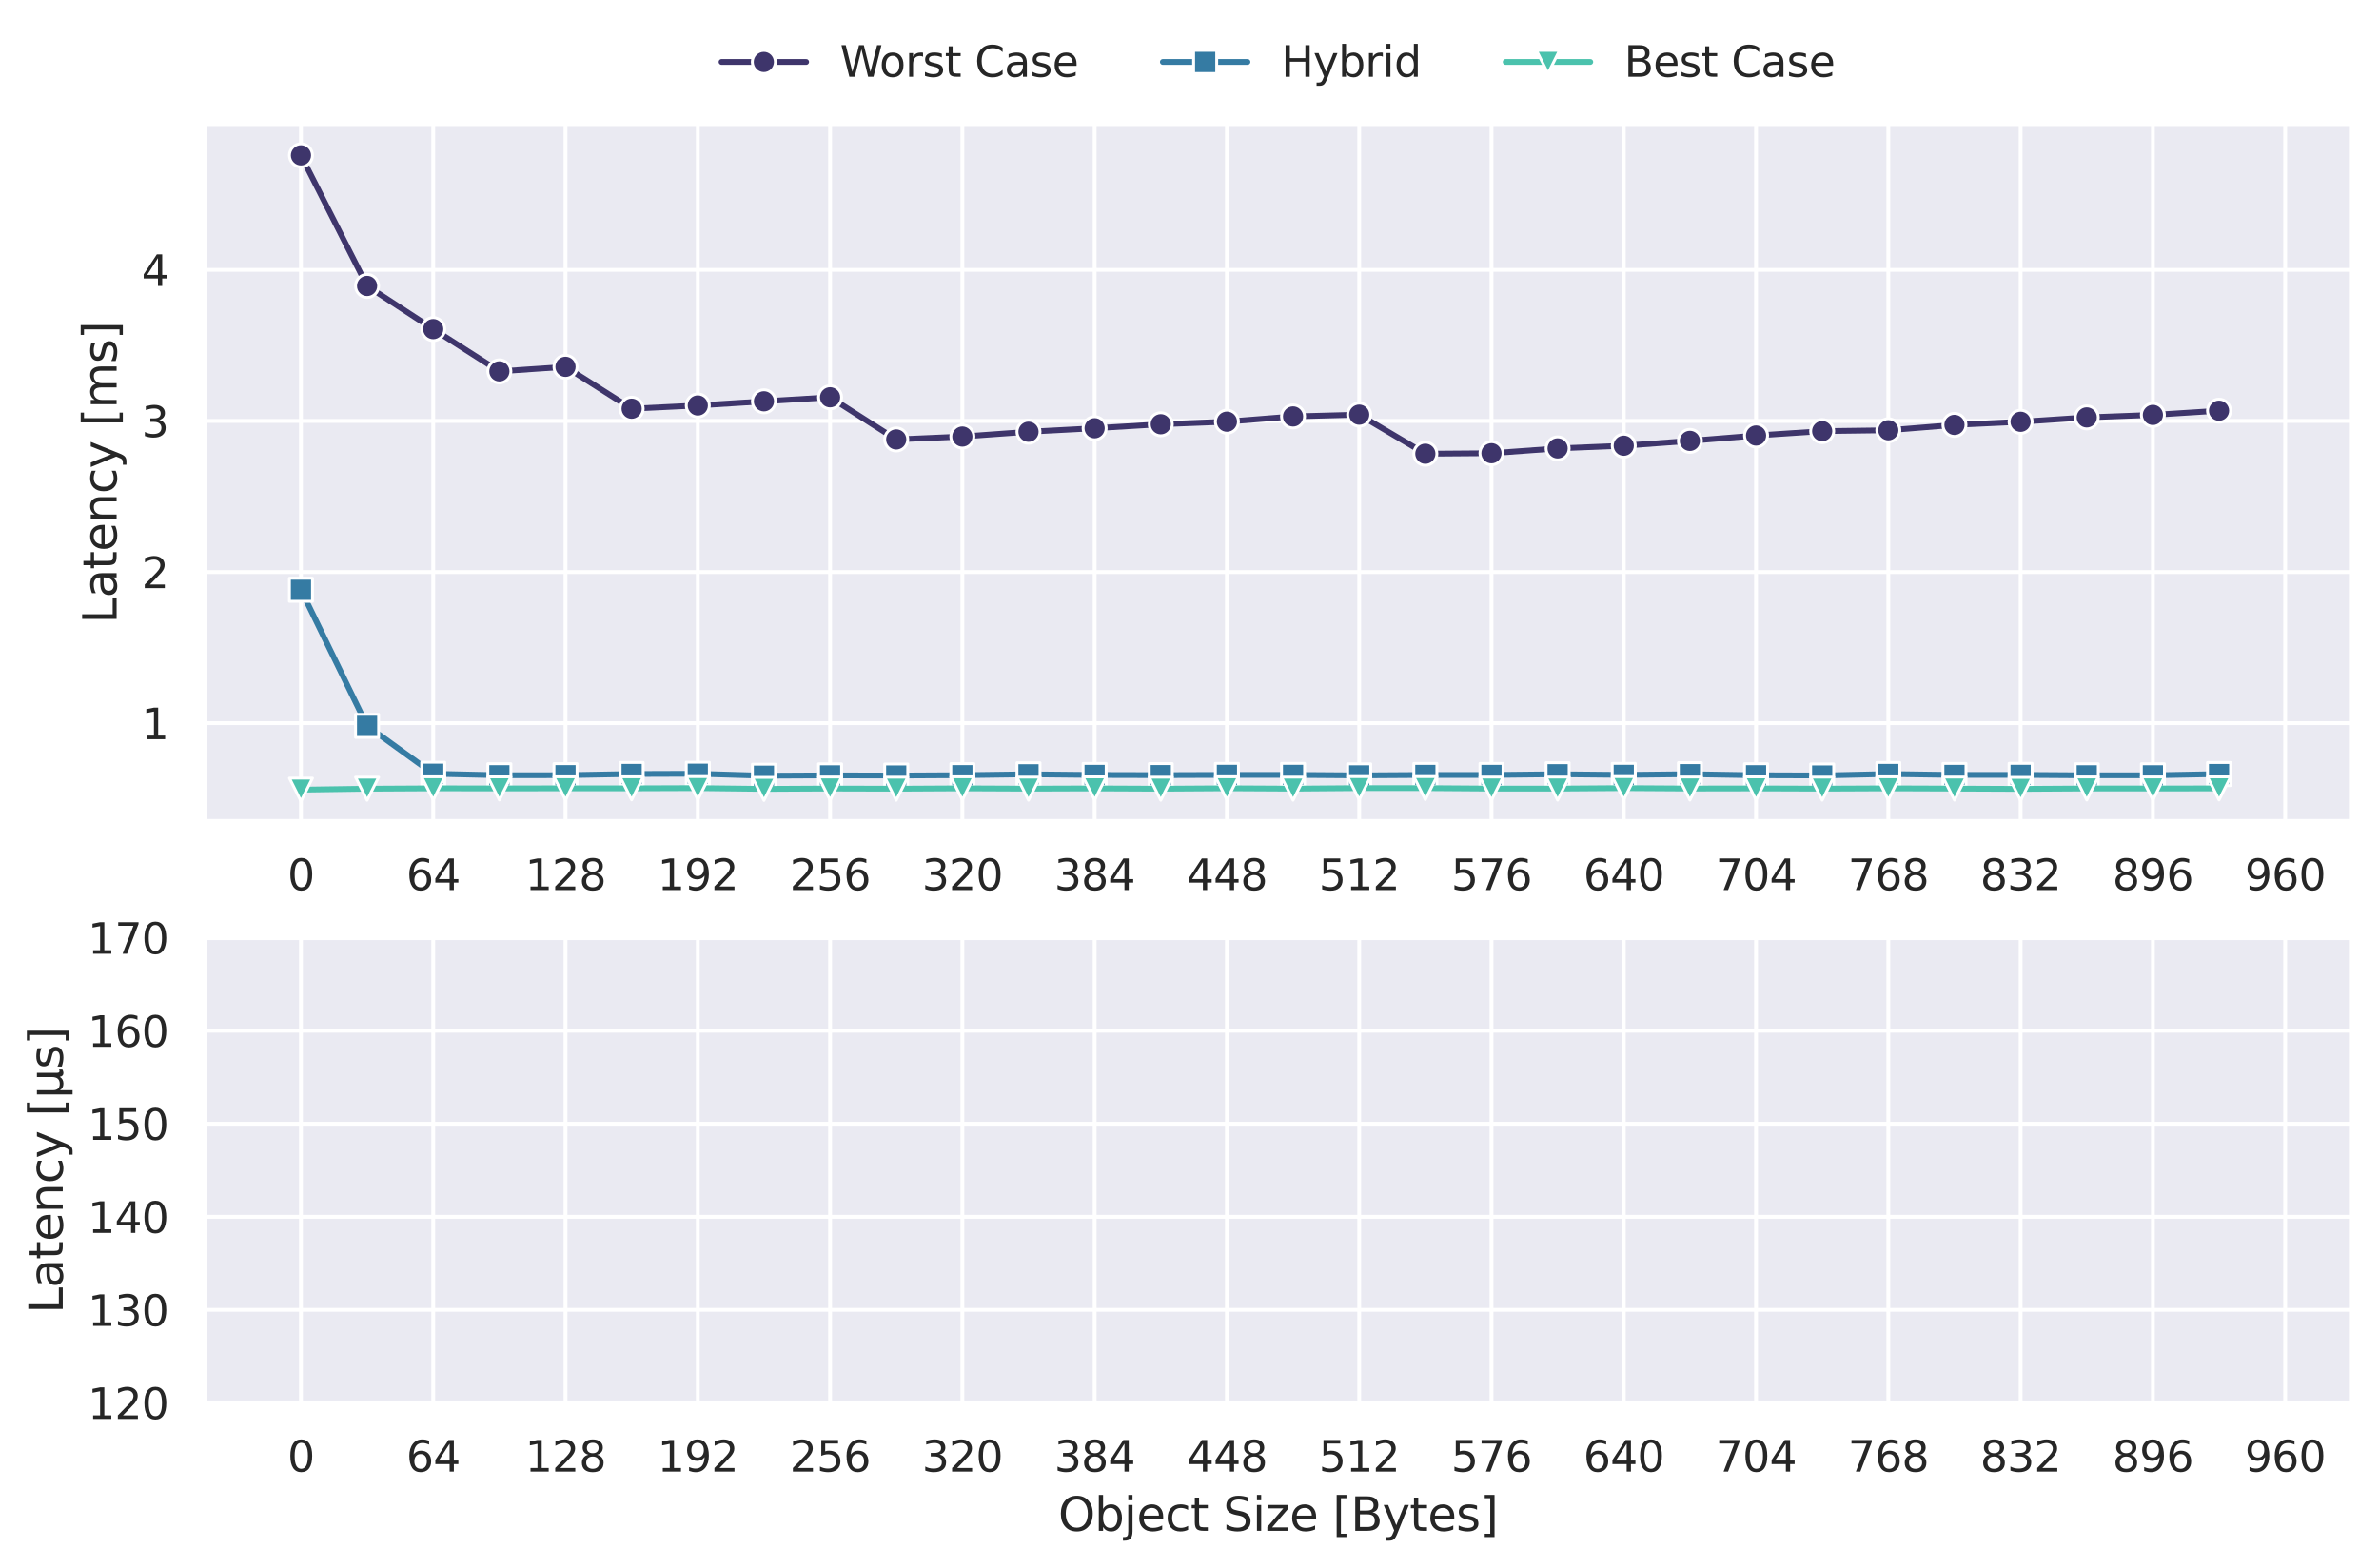 <?xml version="1.0" encoding="utf-8" standalone="no"?>
<!DOCTYPE svg PUBLIC "-//W3C//DTD SVG 1.1//EN"
  "http://www.w3.org/Graphics/SVG/1.1/DTD/svg11.dtd">
<svg xmlns:xlink="http://www.w3.org/1999/xlink" width="618.51pt" height="407.746pt" viewBox="0 0 618.51 407.746" xmlns="http://www.w3.org/2000/svg" version="1.1">
 <defs>
  <style type="text/css">*{stroke-linejoin: round; stroke-linecap: butt}</style>
 </defs>
 <g id="figure_1">
  <g id="patch_1">
   <path d="M 0 407.746 
L 618.51 407.746 
L 618.51 0 
L 0 0 
z
" style="fill: #ffffff"/>
  </g>
  <g id="axes_1">
   <g id="patch_2">
    <path d="M 53.31 213.586 
L 611.31 213.586 
L 611.31 32.146 
L 53.31 32.146 
z
" style="fill: #eaeaf2"/>
   </g>
   <g id="matplotlib.axis_1">
    <g id="xtick_1">
     <g id="line2d_1">
      <path d="M 78.244 213.586 
L 78.244 32.146 
" clip-path="url(#p9a9a88c996)" style="fill: none; stroke: #ffffff; stroke-linecap: round"/>
     </g>
     <g id="text_1">
      <!-- 0 -->
      <g style="fill: #262626" transform="translate(74.744 231.444) scale(0.11 -0.11)">
       <defs>
        <path id="DejaVuSans-30" d="M 2034 4250 
Q 1547 4250 1301 3770 
Q 1056 3291 1056 2328 
Q 1056 1369 1301 889 
Q 1547 409 2034 409 
Q 2525 409 2770 889 
Q 3016 1369 3016 2328 
Q 3016 3291 2770 3770 
Q 2525 4250 2034 4250 
z
M 2034 4750 
Q 2819 4750 3233 4129 
Q 3647 3509 3647 2328 
Q 3647 1150 3233 529 
Q 2819 -91 2034 -91 
Q 1250 -91 836 529 
Q 422 1150 422 2328 
Q 422 3509 836 4129 
Q 1250 4750 2034 4750 
z
" transform="scale(0.016)"/>
       </defs>
       <use xlink:href="#DejaVuSans-30"/>
      </g>
     </g>
    </g>
    <g id="xtick_2">
     <g id="line2d_2">
      <path d="M 112.635 213.586 
L 112.635 32.146 
" clip-path="url(#p9a9a88c996)" style="fill: none; stroke: #ffffff; stroke-linecap: round"/>
     </g>
     <g id="text_2">
      <!-- 64 -->
      <g style="fill: #262626" transform="translate(105.636 231.444) scale(0.11 -0.11)">
       <defs>
        <path id="DejaVuSans-36" d="M 2113 2584 
Q 1688 2584 1439 2293 
Q 1191 2003 1191 1497 
Q 1191 994 1439 701 
Q 1688 409 2113 409 
Q 2538 409 2786 701 
Q 3034 994 3034 1497 
Q 3034 2003 2786 2293 
Q 2538 2584 2113 2584 
z
M 3366 4563 
L 3366 3988 
Q 3128 4100 2886 4159 
Q 2644 4219 2406 4219 
Q 1781 4219 1451 3797 
Q 1122 3375 1075 2522 
Q 1259 2794 1537 2939 
Q 1816 3084 2150 3084 
Q 2853 3084 3261 2657 
Q 3669 2231 3669 1497 
Q 3669 778 3244 343 
Q 2819 -91 2113 -91 
Q 1303 -91 875 529 
Q 447 1150 447 2328 
Q 447 3434 972 4092 
Q 1497 4750 2381 4750 
Q 2619 4750 2861 4703 
Q 3103 4656 3366 4563 
z
" transform="scale(0.016)"/>
        <path id="DejaVuSans-34" d="M 2419 4116 
L 825 1625 
L 2419 1625 
L 2419 4116 
z
M 2253 4666 
L 3047 4666 
L 3047 1625 
L 3713 1625 
L 3713 1100 
L 3047 1100 
L 3047 0 
L 2419 0 
L 2419 1100 
L 313 1100 
L 313 1709 
L 2253 4666 
z
" transform="scale(0.016)"/>
       </defs>
       <use xlink:href="#DejaVuSans-36"/>
       <use xlink:href="#DejaVuSans-34" x="63.623"/>
      </g>
     </g>
    </g>
    <g id="xtick_3">
     <g id="line2d_3">
      <path d="M 147.026 213.586 
L 147.026 32.146 
" clip-path="url(#p9a9a88c996)" style="fill: none; stroke: #ffffff; stroke-linecap: round"/>
     </g>
     <g id="text_3">
      <!-- 128 -->
      <g style="fill: #262626" transform="translate(136.528 231.444) scale(0.11 -0.11)">
       <defs>
        <path id="DejaVuSans-31" d="M 794 531 
L 1825 531 
L 1825 4091 
L 703 3866 
L 703 4441 
L 1819 4666 
L 2450 4666 
L 2450 531 
L 3481 531 
L 3481 0 
L 794 0 
L 794 531 
z
" transform="scale(0.016)"/>
        <path id="DejaVuSans-32" d="M 1228 531 
L 3431 531 
L 3431 0 
L 469 0 
L 469 531 
Q 828 903 1448 1529 
Q 2069 2156 2228 2338 
Q 2531 2678 2651 2914 
Q 2772 3150 2772 3378 
Q 2772 3750 2511 3984 
Q 2250 4219 1831 4219 
Q 1534 4219 1204 4116 
Q 875 4013 500 3803 
L 500 4441 
Q 881 4594 1212 4672 
Q 1544 4750 1819 4750 
Q 2544 4750 2975 4387 
Q 3406 4025 3406 3419 
Q 3406 3131 3298 2873 
Q 3191 2616 2906 2266 
Q 2828 2175 2409 1742 
Q 1991 1309 1228 531 
z
" transform="scale(0.016)"/>
        <path id="DejaVuSans-38" d="M 2034 2216 
Q 1584 2216 1326 1975 
Q 1069 1734 1069 1313 
Q 1069 891 1326 650 
Q 1584 409 2034 409 
Q 2484 409 2743 651 
Q 3003 894 3003 1313 
Q 3003 1734 2745 1975 
Q 2488 2216 2034 2216 
z
M 1403 2484 
Q 997 2584 770 2862 
Q 544 3141 544 3541 
Q 544 4100 942 4425 
Q 1341 4750 2034 4750 
Q 2731 4750 3128 4425 
Q 3525 4100 3525 3541 
Q 3525 3141 3298 2862 
Q 3072 2584 2669 2484 
Q 3125 2378 3379 2068 
Q 3634 1759 3634 1313 
Q 3634 634 3220 271 
Q 2806 -91 2034 -91 
Q 1263 -91 848 271 
Q 434 634 434 1313 
Q 434 1759 690 2068 
Q 947 2378 1403 2484 
z
M 1172 3481 
Q 1172 3119 1398 2916 
Q 1625 2713 2034 2713 
Q 2441 2713 2670 2916 
Q 2900 3119 2900 3481 
Q 2900 3844 2670 4047 
Q 2441 4250 2034 4250 
Q 1625 4250 1398 4047 
Q 1172 3844 1172 3481 
z
" transform="scale(0.016)"/>
       </defs>
       <use xlink:href="#DejaVuSans-31"/>
       <use xlink:href="#DejaVuSans-32" x="63.623"/>
       <use xlink:href="#DejaVuSans-38" x="127.246"/>
      </g>
     </g>
    </g>
    <g id="xtick_4">
     <g id="line2d_4">
      <path d="M 181.418 213.586 
L 181.418 32.146 
" clip-path="url(#p9a9a88c996)" style="fill: none; stroke: #ffffff; stroke-linecap: round"/>
     </g>
     <g id="text_4">
      <!-- 192 -->
      <g style="fill: #262626" transform="translate(170.92 231.444) scale(0.11 -0.11)">
       <defs>
        <path id="DejaVuSans-39" d="M 703 97 
L 703 672 
Q 941 559 1184 500 
Q 1428 441 1663 441 
Q 2288 441 2617 861 
Q 2947 1281 2994 2138 
Q 2813 1869 2534 1725 
Q 2256 1581 1919 1581 
Q 1219 1581 811 2004 
Q 403 2428 403 3163 
Q 403 3881 828 4315 
Q 1253 4750 1959 4750 
Q 2769 4750 3195 4129 
Q 3622 3509 3622 2328 
Q 3622 1225 3098 567 
Q 2575 -91 1691 -91 
Q 1453 -91 1209 -44 
Q 966 3 703 97 
z
M 1959 2075 
Q 2384 2075 2632 2365 
Q 2881 2656 2881 3163 
Q 2881 3666 2632 3958 
Q 2384 4250 1959 4250 
Q 1534 4250 1286 3958 
Q 1038 3666 1038 3163 
Q 1038 2656 1286 2365 
Q 1534 2075 1959 2075 
z
" transform="scale(0.016)"/>
       </defs>
       <use xlink:href="#DejaVuSans-31"/>
       <use xlink:href="#DejaVuSans-39" x="63.623"/>
       <use xlink:href="#DejaVuSans-32" x="127.246"/>
      </g>
     </g>
    </g>
    <g id="xtick_5">
     <g id="line2d_5">
      <path d="M 215.809 213.586 
L 215.809 32.146 
" clip-path="url(#p9a9a88c996)" style="fill: none; stroke: #ffffff; stroke-linecap: round"/>
     </g>
     <g id="text_5">
      <!-- 256 -->
      <g style="fill: #262626" transform="translate(205.311 231.444) scale(0.11 -0.11)">
       <defs>
        <path id="DejaVuSans-35" d="M 691 4666 
L 3169 4666 
L 3169 4134 
L 1269 4134 
L 1269 2991 
Q 1406 3038 1543 3061 
Q 1681 3084 1819 3084 
Q 2600 3084 3056 2656 
Q 3513 2228 3513 1497 
Q 3513 744 3044 326 
Q 2575 -91 1722 -91 
Q 1428 -91 1123 -41 
Q 819 9 494 109 
L 494 744 
Q 775 591 1075 516 
Q 1375 441 1709 441 
Q 2250 441 2565 725 
Q 2881 1009 2881 1497 
Q 2881 1984 2565 2268 
Q 2250 2553 1709 2553 
Q 1456 2553 1204 2497 
Q 953 2441 691 2322 
L 691 4666 
z
" transform="scale(0.016)"/>
       </defs>
       <use xlink:href="#DejaVuSans-32"/>
       <use xlink:href="#DejaVuSans-35" x="63.623"/>
       <use xlink:href="#DejaVuSans-36" x="127.246"/>
      </g>
     </g>
    </g>
    <g id="xtick_6">
     <g id="line2d_6">
      <path d="M 250.201 213.586 
L 250.201 32.146 
" clip-path="url(#p9a9a88c996)" style="fill: none; stroke: #ffffff; stroke-linecap: round"/>
     </g>
     <g id="text_6">
      <!-- 320 -->
      <g style="fill: #262626" transform="translate(239.702 231.444) scale(0.11 -0.11)">
       <defs>
        <path id="DejaVuSans-33" d="M 2597 2516 
Q 3050 2419 3304 2112 
Q 3559 1806 3559 1356 
Q 3559 666 3084 287 
Q 2609 -91 1734 -91 
Q 1441 -91 1130 -33 
Q 819 25 488 141 
L 488 750 
Q 750 597 1062 519 
Q 1375 441 1716 441 
Q 2309 441 2620 675 
Q 2931 909 2931 1356 
Q 2931 1769 2642 2001 
Q 2353 2234 1838 2234 
L 1294 2234 
L 1294 2753 
L 1863 2753 
Q 2328 2753 2575 2939 
Q 2822 3125 2822 3475 
Q 2822 3834 2567 4026 
Q 2313 4219 1838 4219 
Q 1578 4219 1281 4162 
Q 984 4106 628 3988 
L 628 4550 
Q 988 4650 1302 4700 
Q 1616 4750 1894 4750 
Q 2613 4750 3031 4423 
Q 3450 4097 3450 3541 
Q 3450 3153 3228 2886 
Q 3006 2619 2597 2516 
z
" transform="scale(0.016)"/>
       </defs>
       <use xlink:href="#DejaVuSans-33"/>
       <use xlink:href="#DejaVuSans-32" x="63.623"/>
       <use xlink:href="#DejaVuSans-30" x="127.246"/>
      </g>
     </g>
    </g>
    <g id="xtick_7">
     <g id="line2d_7">
      <path d="M 284.592 213.586 
L 284.592 32.146 
" clip-path="url(#p9a9a88c996)" style="fill: none; stroke: #ffffff; stroke-linecap: round"/>
     </g>
     <g id="text_7">
      <!-- 384 -->
      <g style="fill: #262626" transform="translate(274.094 231.444) scale(0.11 -0.11)">
       <use xlink:href="#DejaVuSans-33"/>
       <use xlink:href="#DejaVuSans-38" x="63.623"/>
       <use xlink:href="#DejaVuSans-34" x="127.246"/>
      </g>
     </g>
    </g>
    <g id="xtick_8">
     <g id="line2d_8">
      <path d="M 318.983 213.586 
L 318.983 32.146 
" clip-path="url(#p9a9a88c996)" style="fill: none; stroke: #ffffff; stroke-linecap: round"/>
     </g>
     <g id="text_8">
      <!-- 448 -->
      <g style="fill: #262626" transform="translate(308.485 231.444) scale(0.11 -0.11)">
       <use xlink:href="#DejaVuSans-34"/>
       <use xlink:href="#DejaVuSans-34" x="63.623"/>
       <use xlink:href="#DejaVuSans-38" x="127.246"/>
      </g>
     </g>
    </g>
    <g id="xtick_9">
     <g id="line2d_9">
      <path d="M 353.375 213.586 
L 353.375 32.146 
" clip-path="url(#p9a9a88c996)" style="fill: none; stroke: #ffffff; stroke-linecap: round"/>
     </g>
     <g id="text_9">
      <!-- 512 -->
      <g style="fill: #262626" transform="translate(342.877 231.444) scale(0.11 -0.11)">
       <use xlink:href="#DejaVuSans-35"/>
       <use xlink:href="#DejaVuSans-31" x="63.623"/>
       <use xlink:href="#DejaVuSans-32" x="127.246"/>
      </g>
     </g>
    </g>
    <g id="xtick_10">
     <g id="line2d_10">
      <path d="M 387.766 213.586 
L 387.766 32.146 
" clip-path="url(#p9a9a88c996)" style="fill: none; stroke: #ffffff; stroke-linecap: round"/>
     </g>
     <g id="text_10">
      <!-- 576 -->
      <g style="fill: #262626" transform="translate(377.268 231.444) scale(0.11 -0.11)">
       <defs>
        <path id="DejaVuSans-37" d="M 525 4666 
L 3525 4666 
L 3525 4397 
L 1831 0 
L 1172 0 
L 2766 4134 
L 525 4134 
L 525 4666 
z
" transform="scale(0.016)"/>
       </defs>
       <use xlink:href="#DejaVuSans-35"/>
       <use xlink:href="#DejaVuSans-37" x="63.623"/>
       <use xlink:href="#DejaVuSans-36" x="127.246"/>
      </g>
     </g>
    </g>
    <g id="xtick_11">
     <g id="line2d_11">
      <path d="M 422.157 213.586 
L 422.157 32.146 
" clip-path="url(#p9a9a88c996)" style="fill: none; stroke: #ffffff; stroke-linecap: round"/>
     </g>
     <g id="text_11">
      <!-- 640 -->
      <g style="fill: #262626" transform="translate(411.659 231.444) scale(0.11 -0.11)">
       <use xlink:href="#DejaVuSans-36"/>
       <use xlink:href="#DejaVuSans-34" x="63.623"/>
       <use xlink:href="#DejaVuSans-30" x="127.246"/>
      </g>
     </g>
    </g>
    <g id="xtick_12">
     <g id="line2d_12">
      <path d="M 456.549 213.586 
L 456.549 32.146 
" clip-path="url(#p9a9a88c996)" style="fill: none; stroke: #ffffff; stroke-linecap: round"/>
     </g>
     <g id="text_12">
      <!-- 704 -->
      <g style="fill: #262626" transform="translate(446.051 231.444) scale(0.11 -0.11)">
       <use xlink:href="#DejaVuSans-37"/>
       <use xlink:href="#DejaVuSans-30" x="63.623"/>
       <use xlink:href="#DejaVuSans-34" x="127.246"/>
      </g>
     </g>
    </g>
    <g id="xtick_13">
     <g id="line2d_13">
      <path d="M 490.94 213.586 
L 490.94 32.146 
" clip-path="url(#p9a9a88c996)" style="fill: none; stroke: #ffffff; stroke-linecap: round"/>
     </g>
     <g id="text_13">
      <!-- 768 -->
      <g style="fill: #262626" transform="translate(480.442 231.444) scale(0.11 -0.11)">
       <use xlink:href="#DejaVuSans-37"/>
       <use xlink:href="#DejaVuSans-36" x="63.623"/>
       <use xlink:href="#DejaVuSans-38" x="127.246"/>
      </g>
     </g>
    </g>
    <g id="xtick_14">
     <g id="line2d_14">
      <path d="M 525.332 213.586 
L 525.332 32.146 
" clip-path="url(#p9a9a88c996)" style="fill: none; stroke: #ffffff; stroke-linecap: round"/>
     </g>
     <g id="text_14">
      <!-- 832 -->
      <g style="fill: #262626" transform="translate(514.833 231.444) scale(0.11 -0.11)">
       <use xlink:href="#DejaVuSans-38"/>
       <use xlink:href="#DejaVuSans-33" x="63.623"/>
       <use xlink:href="#DejaVuSans-32" x="127.246"/>
      </g>
     </g>
    </g>
    <g id="xtick_15">
     <g id="line2d_15">
      <path d="M 559.723 213.586 
L 559.723 32.146 
" clip-path="url(#p9a9a88c996)" style="fill: none; stroke: #ffffff; stroke-linecap: round"/>
     </g>
     <g id="text_15">
      <!-- 896 -->
      <g style="fill: #262626" transform="translate(549.225 231.444) scale(0.11 -0.11)">
       <use xlink:href="#DejaVuSans-38"/>
       <use xlink:href="#DejaVuSans-39" x="63.623"/>
       <use xlink:href="#DejaVuSans-36" x="127.246"/>
      </g>
     </g>
    </g>
    <g id="xtick_16">
     <g id="line2d_16">
      <path d="M 594.114 213.586 
L 594.114 32.146 
" clip-path="url(#p9a9a88c996)" style="fill: none; stroke: #ffffff; stroke-linecap: round"/>
     </g>
     <g id="text_16">
      <!-- 960 -->
      <g style="fill: #262626" transform="translate(583.616 231.444) scale(0.11 -0.11)">
       <use xlink:href="#DejaVuSans-39"/>
       <use xlink:href="#DejaVuSans-36" x="63.623"/>
       <use xlink:href="#DejaVuSans-30" x="127.246"/>
      </g>
     </g>
    </g>
    <g id="xtick_17"/>
    <g id="xtick_18"/>
    <g id="xtick_19"/>
    <g id="xtick_20"/>
    <g id="xtick_21"/>
    <g id="xtick_22"/>
    <g id="xtick_23"/>
    <g id="xtick_24"/>
    <g id="xtick_25"/>
    <g id="xtick_26"/>
    <g id="xtick_27"/>
    <g id="xtick_28"/>
    <g id="xtick_29"/>
    <g id="xtick_30"/>
    <g id="xtick_31"/>
    <g id="xtick_32"/>
   </g>
   <g id="matplotlib.axis_2">
    <g id="ytick_1">
     <g id="line2d_17">
      <path d="M 53.31 188.038 
L 611.31 188.038 
" clip-path="url(#p9a9a88c996)" style="fill: none; stroke: #ffffff; stroke-linecap: round"/>
     </g>
     <g id="text_17">
      <!-- 1 -->
      <g style="fill: #262626" transform="translate(36.811 192.218) scale(0.11 -0.11)">
       <use xlink:href="#DejaVuSans-31"/>
      </g>
     </g>
    </g>
    <g id="ytick_2">
     <g id="line2d_18">
      <path d="M 53.31 148.748 
L 611.31 148.748 
" clip-path="url(#p9a9a88c996)" style="fill: none; stroke: #ffffff; stroke-linecap: round"/>
     </g>
     <g id="text_18">
      <!-- 2 -->
      <g style="fill: #262626" transform="translate(36.811 152.927) scale(0.11 -0.11)">
       <use xlink:href="#DejaVuSans-32"/>
      </g>
     </g>
    </g>
    <g id="ytick_3">
     <g id="line2d_19">
      <path d="M 53.31 109.457 
L 611.31 109.457 
" clip-path="url(#p9a9a88c996)" style="fill: none; stroke: #ffffff; stroke-linecap: round"/>
     </g>
     <g id="text_19">
      <!-- 3 -->
      <g style="fill: #262626" transform="translate(36.811 113.636) scale(0.11 -0.11)">
       <use xlink:href="#DejaVuSans-33"/>
      </g>
     </g>
    </g>
    <g id="ytick_4">
     <g id="line2d_20">
      <path d="M 53.31 70.166 
L 611.31 70.166 
" clip-path="url(#p9a9a88c996)" style="fill: none; stroke: #ffffff; stroke-linecap: round"/>
     </g>
     <g id="text_20">
      <!-- 4 -->
      <g style="fill: #262626" transform="translate(36.811 74.345) scale(0.11 -0.11)">
       <use xlink:href="#DejaVuSans-34"/>
      </g>
     </g>
    </g>
    <g id="text_21">
     <!-- Latency [ms] -->
     <g style="fill: #262626" transform="translate(30.316 162.142) rotate(-90) scale(0.12 -0.12)">
      <defs>
       <path id="DejaVuSans-4c" d="M 628 4666 
L 1259 4666 
L 1259 531 
L 3531 531 
L 3531 0 
L 628 0 
L 628 4666 
z
" transform="scale(0.016)"/>
       <path id="DejaVuSans-61" d="M 2194 1759 
Q 1497 1759 1228 1600 
Q 959 1441 959 1056 
Q 959 750 1161 570 
Q 1363 391 1709 391 
Q 2188 391 2477 730 
Q 2766 1069 2766 1631 
L 2766 1759 
L 2194 1759 
z
M 3341 1997 
L 3341 0 
L 2766 0 
L 2766 531 
Q 2569 213 2275 61 
Q 1981 -91 1556 -91 
Q 1019 -91 701 211 
Q 384 513 384 1019 
Q 384 1609 779 1909 
Q 1175 2209 1959 2209 
L 2766 2209 
L 2766 2266 
Q 2766 2663 2505 2880 
Q 2244 3097 1772 3097 
Q 1472 3097 1187 3025 
Q 903 2953 641 2809 
L 641 3341 
Q 956 3463 1253 3523 
Q 1550 3584 1831 3584 
Q 2591 3584 2966 3190 
Q 3341 2797 3341 1997 
z
" transform="scale(0.016)"/>
       <path id="DejaVuSans-74" d="M 1172 4494 
L 1172 3500 
L 2356 3500 
L 2356 3053 
L 1172 3053 
L 1172 1153 
Q 1172 725 1289 603 
Q 1406 481 1766 481 
L 2356 481 
L 2356 0 
L 1766 0 
Q 1100 0 847 248 
Q 594 497 594 1153 
L 594 3053 
L 172 3053 
L 172 3500 
L 594 3500 
L 594 4494 
L 1172 4494 
z
" transform="scale(0.016)"/>
       <path id="DejaVuSans-65" d="M 3597 1894 
L 3597 1613 
L 953 1613 
Q 991 1019 1311 708 
Q 1631 397 2203 397 
Q 2534 397 2845 478 
Q 3156 559 3463 722 
L 3463 178 
Q 3153 47 2828 -22 
Q 2503 -91 2169 -91 
Q 1331 -91 842 396 
Q 353 884 353 1716 
Q 353 2575 817 3079 
Q 1281 3584 2069 3584 
Q 2775 3584 3186 3129 
Q 3597 2675 3597 1894 
z
M 3022 2063 
Q 3016 2534 2758 2815 
Q 2500 3097 2075 3097 
Q 1594 3097 1305 2825 
Q 1016 2553 972 2059 
L 3022 2063 
z
" transform="scale(0.016)"/>
       <path id="DejaVuSans-6e" d="M 3513 2113 
L 3513 0 
L 2938 0 
L 2938 2094 
Q 2938 2591 2744 2837 
Q 2550 3084 2163 3084 
Q 1697 3084 1428 2787 
Q 1159 2491 1159 1978 
L 1159 0 
L 581 0 
L 581 3500 
L 1159 3500 
L 1159 2956 
Q 1366 3272 1645 3428 
Q 1925 3584 2291 3584 
Q 2894 3584 3203 3211 
Q 3513 2838 3513 2113 
z
" transform="scale(0.016)"/>
       <path id="DejaVuSans-63" d="M 3122 3366 
L 3122 2828 
Q 2878 2963 2633 3030 
Q 2388 3097 2138 3097 
Q 1578 3097 1268 2742 
Q 959 2388 959 1747 
Q 959 1106 1268 751 
Q 1578 397 2138 397 
Q 2388 397 2633 464 
Q 2878 531 3122 666 
L 3122 134 
Q 2881 22 2623 -34 
Q 2366 -91 2075 -91 
Q 1284 -91 818 406 
Q 353 903 353 1747 
Q 353 2603 823 3093 
Q 1294 3584 2113 3584 
Q 2378 3584 2631 3529 
Q 2884 3475 3122 3366 
z
" transform="scale(0.016)"/>
       <path id="DejaVuSans-79" d="M 2059 -325 
Q 1816 -950 1584 -1140 
Q 1353 -1331 966 -1331 
L 506 -1331 
L 506 -850 
L 844 -850 
Q 1081 -850 1212 -737 
Q 1344 -625 1503 -206 
L 1606 56 
L 191 3500 
L 800 3500 
L 1894 763 
L 2988 3500 
L 3597 3500 
L 2059 -325 
z
" transform="scale(0.016)"/>
       <path id="DejaVuSans-20" transform="scale(0.016)"/>
       <path id="DejaVuSans-5b" d="M 550 4863 
L 1875 4863 
L 1875 4416 
L 1125 4416 
L 1125 -397 
L 1875 -397 
L 1875 -844 
L 550 -844 
L 550 4863 
z
" transform="scale(0.016)"/>
       <path id="DejaVuSans-6d" d="M 3328 2828 
Q 3544 3216 3844 3400 
Q 4144 3584 4550 3584 
Q 5097 3584 5394 3201 
Q 5691 2819 5691 2113 
L 5691 0 
L 5113 0 
L 5113 2094 
Q 5113 2597 4934 2840 
Q 4756 3084 4391 3084 
Q 3944 3084 3684 2787 
Q 3425 2491 3425 1978 
L 3425 0 
L 2847 0 
L 2847 2094 
Q 2847 2600 2669 2842 
Q 2491 3084 2119 3084 
Q 1678 3084 1418 2786 
Q 1159 2488 1159 1978 
L 1159 0 
L 581 0 
L 581 3500 
L 1159 3500 
L 1159 2956 
Q 1356 3278 1631 3431 
Q 1906 3584 2284 3584 
Q 2666 3584 2933 3390 
Q 3200 3197 3328 2828 
z
" transform="scale(0.016)"/>
       <path id="DejaVuSans-73" d="M 2834 3397 
L 2834 2853 
Q 2591 2978 2328 3040 
Q 2066 3103 1784 3103 
Q 1356 3103 1142 2972 
Q 928 2841 928 2578 
Q 928 2378 1081 2264 
Q 1234 2150 1697 2047 
L 1894 2003 
Q 2506 1872 2764 1633 
Q 3022 1394 3022 966 
Q 3022 478 2636 193 
Q 2250 -91 1575 -91 
Q 1294 -91 989 -36 
Q 684 19 347 128 
L 347 722 
Q 666 556 975 473 
Q 1284 391 1588 391 
Q 1994 391 2212 530 
Q 2431 669 2431 922 
Q 2431 1156 2273 1281 
Q 2116 1406 1581 1522 
L 1381 1569 
Q 847 1681 609 1914 
Q 372 2147 372 2553 
Q 372 3047 722 3315 
Q 1072 3584 1716 3584 
Q 2034 3584 2315 3537 
Q 2597 3491 2834 3397 
z
" transform="scale(0.016)"/>
       <path id="DejaVuSans-5d" d="M 1947 4863 
L 1947 -844 
L 622 -844 
L 622 -397 
L 1369 -397 
L 1369 4416 
L 622 4416 
L 622 4863 
L 1947 4863 
z
" transform="scale(0.016)"/>
      </defs>
      <use xlink:href="#DejaVuSans-4c"/>
      <use xlink:href="#DejaVuSans-61" x="55.713"/>
      <use xlink:href="#DejaVuSans-74" x="116.992"/>
      <use xlink:href="#DejaVuSans-65" x="156.201"/>
      <use xlink:href="#DejaVuSans-6e" x="217.725"/>
      <use xlink:href="#DejaVuSans-63" x="281.104"/>
      <use xlink:href="#DejaVuSans-79" x="336.084"/>
      <use xlink:href="#DejaVuSans-20" x="395.264"/>
      <use xlink:href="#DejaVuSans-5b" x="427.051"/>
      <use xlink:href="#DejaVuSans-6d" x="466.064"/>
      <use xlink:href="#DejaVuSans-73" x="563.477"/>
      <use xlink:href="#DejaVuSans-5d" x="615.576"/>
     </g>
    </g>
   </g>
   <g id="PolyCollection_1"/>
   <g id="PolyCollection_2">
    <defs>
     <path id="m39572d3fae" d="M 78.244 -367.352 
L 78.244 -367.35 
L 95.439 -333.39 
L 112.635 -322.168 
L 129.831 -311.184 
L 147.026 -312.36 
L 164.222 -301.469 
L 181.418 -302.309 
L 198.614 -303.394 
L 215.809 -304.44 
L 233.005 -293.476 
L 250.201 -294.23 
L 267.396 -295.472 
L 284.592 -296.388 
L 301.788 -297.425 
L 318.983 -298.095 
L 336.179 -299.458 
L 353.375 -299.922 
L 370.57 -289.758 
L 387.766 -289.893 
L 404.962 -291.148 
L 422.157 -291.845 
L 439.353 -293.103 
L 456.549 -294.495 
L 473.745 -295.637 
L 490.94 -295.863 
L 508.136 -297.26 
L 525.332 -298.068 
L 542.527 -299.207 
L 559.723 -299.856 
L 576.919 -300.951 
L 576.919 -300.953 
L 576.919 -300.953 
L 559.723 -300.013 
L 542.527 -299.365 
L 525.332 -298.07 
L 508.136 -297.262 
L 490.94 -295.865 
L 473.745 -295.637 
L 456.549 -294.497 
L 439.353 -293.105 
L 422.157 -292.002 
L 404.962 -291.15 
L 387.766 -290.05 
L 370.57 -289.76 
L 353.375 -300.079 
L 336.179 -299.458 
L 318.983 -298.097 
L 301.788 -297.427 
L 284.592 -296.543 
L 267.396 -295.475 
L 250.201 -294.232 
L 233.005 -293.476 
L 215.809 -304.595 
L 198.614 -303.397 
L 181.418 -302.309 
L 164.222 -301.471 
L 147.026 -312.362 
L 129.831 -311.184 
L 112.635 -322.325 
L 95.439 -333.393 
L 78.244 -367.352 
z
" style="stroke: #ffffff; stroke-opacity: 0.2"/>
    </defs>
    <g clip-path="url(#p9a9a88c996)">
     <use xlink:href="#m39572d3fae" x="0" y="407.746" style="fill: #3e356b; fill-opacity: 0.2; stroke: #ffffff; stroke-opacity: 0.2"/>
    </g>
   </g>
   <g id="PolyCollection_3"/>
   <g id="PolyCollection_4">
    <defs>
     <path id="m4f2c57effe" d="M 78.244 -254.391 
L 78.244 -254.389 
L 95.439 -219 
L 112.635 -206.55 
L 129.831 -206.164 
L 147.026 -206.179 
L 164.222 -206.488 
L 181.418 -206.547 
L 198.614 -206.039 
L 215.809 -206.13 
L 233.005 -206.083 
L 250.201 -206.179 
L 267.396 -206.41 
L 284.592 -206.235 
L 301.788 -206.194 
L 318.983 -206.255 
L 336.179 -206.255 
L 353.375 -206.13 
L 370.57 -206.238 
L 387.766 -206.235 
L 404.962 -206.424 
L 422.157 -206.255 
L 439.353 -206.442 
L 456.549 -206.162 
L 473.745 -206.098 
L 490.94 -206.488 
L 508.136 -206.24 
L 525.332 -206.257 
L 542.527 -206.145 
L 559.723 -206.149 
L 576.919 -206.471 
L 576.919 -206.631 
L 576.919 -206.631 
L 559.723 -206.307 
L 542.527 -206.147 
L 525.332 -206.26 
L 508.136 -206.395 
L 490.94 -206.491 
L 473.745 -206.103 
L 456.549 -206.316 
L 439.353 -206.444 
L 422.157 -206.257 
L 404.962 -206.582 
L 387.766 -206.24 
L 370.57 -206.24 
L 353.375 -206.287 
L 336.179 -206.255 
L 318.983 -206.257 
L 301.788 -206.348 
L 284.592 -206.24 
L 267.396 -206.412 
L 250.201 -206.181 
L 233.005 -206.24 
L 215.809 -206.287 
L 198.614 -206.041 
L 181.418 -206.55 
L 164.222 -206.491 
L 147.026 -206.336 
L 129.831 -206.167 
L 112.635 -206.552 
L 95.439 -219.155 
L 78.244 -254.391 
z
" style="stroke: #ffffff; stroke-opacity: 0.2"/>
    </defs>
    <g clip-path="url(#p9a9a88c996)">
     <use xlink:href="#m4f2c57effe" x="0" y="407.746" style="fill: #357ba3; fill-opacity: 0.2; stroke: #ffffff; stroke-opacity: 0.2"/>
    </g>
   </g>
   <g id="PolyCollection_5"/>
   <g id="PolyCollection_6">
    <defs>
     <path id="ma1d27bf45e" d="M 78.244 -202.409 
L 78.244 -202.407 
L 95.439 -202.657 
L 112.635 -202.751 
L 129.831 -202.736 
L 147.026 -202.751 
L 164.222 -202.751 
L 181.418 -202.812 
L 198.614 -202.611 
L 215.809 -202.704 
L 233.005 -202.657 
L 250.201 -202.751 
L 267.396 -202.672 
L 284.592 -202.736 
L 301.788 -202.657 
L 318.983 -202.768 
L 336.179 -202.672 
L 353.375 -202.812 
L 370.57 -202.812 
L 387.766 -202.689 
L 404.962 -202.689 
L 422.157 -202.812 
L 439.353 -202.704 
L 456.549 -202.736 
L 473.745 -202.672 
L 490.94 -202.751 
L 508.136 -202.689 
L 525.332 -202.611 
L 542.527 -202.719 
L 559.723 -202.719 
L 576.919 -202.736 
L 576.919 -202.738 
L 576.919 -202.738 
L 559.723 -202.878 
L 542.527 -202.721 
L 525.332 -202.768 
L 508.136 -202.847 
L 490.94 -202.753 
L 473.745 -202.829 
L 456.549 -202.738 
L 439.353 -202.707 
L 422.157 -202.812 
L 404.962 -202.689 
L 387.766 -202.689 
L 370.57 -202.812 
L 353.375 -202.812 
L 336.179 -202.829 
L 318.983 -202.77 
L 301.788 -202.66 
L 284.592 -202.891 
L 267.396 -202.675 
L 250.201 -202.753 
L 233.005 -202.66 
L 215.809 -202.861 
L 198.614 -202.613 
L 181.418 -202.812 
L 164.222 -202.908 
L 147.026 -202.908 
L 129.831 -202.738 
L 112.635 -202.908 
L 95.439 -202.66 
L 78.244 -202.409 
z
" style="stroke: #ffffff; stroke-opacity: 0.2"/>
    </defs>
    <g clip-path="url(#p9a9a88c996)">
     <use xlink:href="#ma1d27bf45e" x="0" y="407.746" style="fill: #4bc2ad; fill-opacity: 0.2; stroke: #ffffff; stroke-opacity: 0.2"/>
    </g>
   </g>
   <g id="line2d_21">
    <path d="M 78.244 40.394 
L 95.439 74.354 
L 112.635 85.576 
L 129.831 96.562 
L 147.026 95.383 
L 164.222 106.276 
L 181.418 105.437 
L 198.614 104.351 
L 215.809 103.305 
L 233.005 114.27 
L 250.201 113.515 
L 267.396 112.271 
L 284.592 111.357 
L 301.788 110.319 
L 318.983 109.65 
L 336.179 108.288 
L 353.375 107.824 
L 370.57 117.985 
L 387.766 117.851 
L 404.962 116.597 
L 422.157 115.898 
L 439.353 114.642 
L 456.549 113.249 
L 473.745 112.109 
L 490.94 111.882 
L 508.136 110.485 
L 525.332 109.678 
L 542.527 108.537 
L 559.723 107.889 
L 576.919 106.795 
" clip-path="url(#p9a9a88c996)" style="fill: none; stroke: #3e356b; stroke-width: 1.5; stroke-linecap: round"/>
    <defs>
     <path id="mb3d9212ab8" d="M 0 3 
C 0.796 3 1.559 2.684 2.121 2.121 
C 2.684 1.559 3 0.796 3 0 
C 3 -0.796 2.684 -1.559 2.121 -2.121 
C 1.559 -2.684 0.796 -3 0 -3 
C -0.796 -3 -1.559 -2.684 -2.121 -2.121 
C -2.684 -1.559 -3 -0.796 -3 0 
C -3 0.796 -2.684 1.559 -2.121 2.121 
C -1.559 2.684 -0.796 3 0 3 
z
" style="stroke: #ffffff; stroke-width: 0.75"/>
    </defs>
    <g clip-path="url(#p9a9a88c996)">
     <use xlink:href="#mb3d9212ab8" x="78.244" y="40.394" style="fill: #3e356b; stroke: #ffffff; stroke-width: 0.75"/>
     <use xlink:href="#mb3d9212ab8" x="95.439" y="74.354" style="fill: #3e356b; stroke: #ffffff; stroke-width: 0.75"/>
     <use xlink:href="#mb3d9212ab8" x="112.635" y="85.576" style="fill: #3e356b; stroke: #ffffff; stroke-width: 0.75"/>
     <use xlink:href="#mb3d9212ab8" x="129.831" y="96.562" style="fill: #3e356b; stroke: #ffffff; stroke-width: 0.75"/>
     <use xlink:href="#mb3d9212ab8" x="147.026" y="95.383" style="fill: #3e356b; stroke: #ffffff; stroke-width: 0.75"/>
     <use xlink:href="#mb3d9212ab8" x="164.222" y="106.276" style="fill: #3e356b; stroke: #ffffff; stroke-width: 0.75"/>
     <use xlink:href="#mb3d9212ab8" x="181.418" y="105.437" style="fill: #3e356b; stroke: #ffffff; stroke-width: 0.75"/>
     <use xlink:href="#mb3d9212ab8" x="198.614" y="104.351" style="fill: #3e356b; stroke: #ffffff; stroke-width: 0.75"/>
     <use xlink:href="#mb3d9212ab8" x="215.809" y="103.305" style="fill: #3e356b; stroke: #ffffff; stroke-width: 0.75"/>
     <use xlink:href="#mb3d9212ab8" x="233.005" y="114.27" style="fill: #3e356b; stroke: #ffffff; stroke-width: 0.75"/>
     <use xlink:href="#mb3d9212ab8" x="250.201" y="113.515" style="fill: #3e356b; stroke: #ffffff; stroke-width: 0.75"/>
     <use xlink:href="#mb3d9212ab8" x="267.396" y="112.271" style="fill: #3e356b; stroke: #ffffff; stroke-width: 0.75"/>
     <use xlink:href="#mb3d9212ab8" x="284.592" y="111.357" style="fill: #3e356b; stroke: #ffffff; stroke-width: 0.75"/>
     <use xlink:href="#mb3d9212ab8" x="301.788" y="110.319" style="fill: #3e356b; stroke: #ffffff; stroke-width: 0.75"/>
     <use xlink:href="#mb3d9212ab8" x="318.983" y="109.65" style="fill: #3e356b; stroke: #ffffff; stroke-width: 0.75"/>
     <use xlink:href="#mb3d9212ab8" x="336.179" y="108.288" style="fill: #3e356b; stroke: #ffffff; stroke-width: 0.75"/>
     <use xlink:href="#mb3d9212ab8" x="353.375" y="107.824" style="fill: #3e356b; stroke: #ffffff; stroke-width: 0.75"/>
     <use xlink:href="#mb3d9212ab8" x="370.57" y="117.985" style="fill: #3e356b; stroke: #ffffff; stroke-width: 0.75"/>
     <use xlink:href="#mb3d9212ab8" x="387.766" y="117.851" style="fill: #3e356b; stroke: #ffffff; stroke-width: 0.75"/>
     <use xlink:href="#mb3d9212ab8" x="404.962" y="116.597" style="fill: #3e356b; stroke: #ffffff; stroke-width: 0.75"/>
     <use xlink:href="#mb3d9212ab8" x="422.157" y="115.898" style="fill: #3e356b; stroke: #ffffff; stroke-width: 0.75"/>
     <use xlink:href="#mb3d9212ab8" x="439.353" y="114.642" style="fill: #3e356b; stroke: #ffffff; stroke-width: 0.75"/>
     <use xlink:href="#mb3d9212ab8" x="456.549" y="113.249" style="fill: #3e356b; stroke: #ffffff; stroke-width: 0.75"/>
     <use xlink:href="#mb3d9212ab8" x="473.745" y="112.109" style="fill: #3e356b; stroke: #ffffff; stroke-width: 0.75"/>
     <use xlink:href="#mb3d9212ab8" x="490.94" y="111.882" style="fill: #3e356b; stroke: #ffffff; stroke-width: 0.75"/>
     <use xlink:href="#mb3d9212ab8" x="508.136" y="110.485" style="fill: #3e356b; stroke: #ffffff; stroke-width: 0.75"/>
     <use xlink:href="#mb3d9212ab8" x="525.332" y="109.678" style="fill: #3e356b; stroke: #ffffff; stroke-width: 0.75"/>
     <use xlink:href="#mb3d9212ab8" x="542.527" y="108.537" style="fill: #3e356b; stroke: #ffffff; stroke-width: 0.75"/>
     <use xlink:href="#mb3d9212ab8" x="559.723" y="107.889" style="fill: #3e356b; stroke: #ffffff; stroke-width: 0.75"/>
     <use xlink:href="#mb3d9212ab8" x="576.919" y="106.795" style="fill: #3e356b; stroke: #ffffff; stroke-width: 0.75"/>
    </g>
   </g>
   <g id="line2d_22">
    <path d="M 78.244 153.357 
L 95.439 188.745 
L 112.635 201.195 
L 129.831 201.579 
L 147.026 201.565 
L 164.222 201.256 
L 181.418 201.196 
L 198.614 201.706 
L 215.809 201.614 
L 233.005 201.66 
L 250.201 201.565 
L 267.396 201.335 
L 284.592 201.508 
L 301.788 201.551 
L 318.983 201.49 
L 336.179 201.491 
L 353.375 201.615 
L 370.57 201.507 
L 387.766 201.508 
L 404.962 201.319 
L 422.157 201.49 
L 439.353 201.303 
L 456.549 201.584 
L 473.745 201.645 
L 490.94 201.256 
L 508.136 201.505 
L 525.332 201.487 
L 542.527 201.6 
L 559.723 201.596 
L 576.919 201.272 
" clip-path="url(#p9a9a88c996)" style="fill: none; stroke: #357ba3; stroke-width: 1.5; stroke-linecap: round"/>
    <defs>
     <path id="mcfe815d742" d="M -3 3 
L 3 3 
L 3 -3 
L -3 -3 
z
" style="stroke: #ffffff; stroke-width: 0.75; stroke-linejoin: miter"/>
    </defs>
    <g clip-path="url(#p9a9a88c996)">
     <use xlink:href="#mcfe815d742" x="78.244" y="153.357" style="fill: #357ba3; stroke: #ffffff; stroke-width: 0.75; stroke-linejoin: miter"/>
     <use xlink:href="#mcfe815d742" x="95.439" y="188.745" style="fill: #357ba3; stroke: #ffffff; stroke-width: 0.75; stroke-linejoin: miter"/>
     <use xlink:href="#mcfe815d742" x="112.635" y="201.195" style="fill: #357ba3; stroke: #ffffff; stroke-width: 0.75; stroke-linejoin: miter"/>
     <use xlink:href="#mcfe815d742" x="129.831" y="201.579" style="fill: #357ba3; stroke: #ffffff; stroke-width: 0.75; stroke-linejoin: miter"/>
     <use xlink:href="#mcfe815d742" x="147.026" y="201.565" style="fill: #357ba3; stroke: #ffffff; stroke-width: 0.75; stroke-linejoin: miter"/>
     <use xlink:href="#mcfe815d742" x="164.222" y="201.256" style="fill: #357ba3; stroke: #ffffff; stroke-width: 0.75; stroke-linejoin: miter"/>
     <use xlink:href="#mcfe815d742" x="181.418" y="201.196" style="fill: #357ba3; stroke: #ffffff; stroke-width: 0.75; stroke-linejoin: miter"/>
     <use xlink:href="#mcfe815d742" x="198.614" y="201.706" style="fill: #357ba3; stroke: #ffffff; stroke-width: 0.75; stroke-linejoin: miter"/>
     <use xlink:href="#mcfe815d742" x="215.809" y="201.614" style="fill: #357ba3; stroke: #ffffff; stroke-width: 0.75; stroke-linejoin: miter"/>
     <use xlink:href="#mcfe815d742" x="233.005" y="201.66" style="fill: #357ba3; stroke: #ffffff; stroke-width: 0.75; stroke-linejoin: miter"/>
     <use xlink:href="#mcfe815d742" x="250.201" y="201.565" style="fill: #357ba3; stroke: #ffffff; stroke-width: 0.75; stroke-linejoin: miter"/>
     <use xlink:href="#mcfe815d742" x="267.396" y="201.335" style="fill: #357ba3; stroke: #ffffff; stroke-width: 0.75; stroke-linejoin: miter"/>
     <use xlink:href="#mcfe815d742" x="284.592" y="201.508" style="fill: #357ba3; stroke: #ffffff; stroke-width: 0.75; stroke-linejoin: miter"/>
     <use xlink:href="#mcfe815d742" x="301.788" y="201.551" style="fill: #357ba3; stroke: #ffffff; stroke-width: 0.75; stroke-linejoin: miter"/>
     <use xlink:href="#mcfe815d742" x="318.983" y="201.49" style="fill: #357ba3; stroke: #ffffff; stroke-width: 0.75; stroke-linejoin: miter"/>
     <use xlink:href="#mcfe815d742" x="336.179" y="201.491" style="fill: #357ba3; stroke: #ffffff; stroke-width: 0.75; stroke-linejoin: miter"/>
     <use xlink:href="#mcfe815d742" x="353.375" y="201.615" style="fill: #357ba3; stroke: #ffffff; stroke-width: 0.75; stroke-linejoin: miter"/>
     <use xlink:href="#mcfe815d742" x="370.57" y="201.507" style="fill: #357ba3; stroke: #ffffff; stroke-width: 0.75; stroke-linejoin: miter"/>
     <use xlink:href="#mcfe815d742" x="387.766" y="201.508" style="fill: #357ba3; stroke: #ffffff; stroke-width: 0.75; stroke-linejoin: miter"/>
     <use xlink:href="#mcfe815d742" x="404.962" y="201.319" style="fill: #357ba3; stroke: #ffffff; stroke-width: 0.75; stroke-linejoin: miter"/>
     <use xlink:href="#mcfe815d742" x="422.157" y="201.49" style="fill: #357ba3; stroke: #ffffff; stroke-width: 0.75; stroke-linejoin: miter"/>
     <use xlink:href="#mcfe815d742" x="439.353" y="201.303" style="fill: #357ba3; stroke: #ffffff; stroke-width: 0.75; stroke-linejoin: miter"/>
     <use xlink:href="#mcfe815d742" x="456.549" y="201.584" style="fill: #357ba3; stroke: #ffffff; stroke-width: 0.75; stroke-linejoin: miter"/>
     <use xlink:href="#mcfe815d742" x="473.745" y="201.645" style="fill: #357ba3; stroke: #ffffff; stroke-width: 0.75; stroke-linejoin: miter"/>
     <use xlink:href="#mcfe815d742" x="490.94" y="201.256" style="fill: #357ba3; stroke: #ffffff; stroke-width: 0.75; stroke-linejoin: miter"/>
     <use xlink:href="#mcfe815d742" x="508.136" y="201.505" style="fill: #357ba3; stroke: #ffffff; stroke-width: 0.75; stroke-linejoin: miter"/>
     <use xlink:href="#mcfe815d742" x="525.332" y="201.487" style="fill: #357ba3; stroke: #ffffff; stroke-width: 0.75; stroke-linejoin: miter"/>
     <use xlink:href="#mcfe815d742" x="542.527" y="201.6" style="fill: #357ba3; stroke: #ffffff; stroke-width: 0.75; stroke-linejoin: miter"/>
     <use xlink:href="#mcfe815d742" x="559.723" y="201.596" style="fill: #357ba3; stroke: #ffffff; stroke-width: 0.75; stroke-linejoin: miter"/>
     <use xlink:href="#mcfe815d742" x="576.919" y="201.272" style="fill: #357ba3; stroke: #ffffff; stroke-width: 0.75; stroke-linejoin: miter"/>
    </g>
   </g>
   <g id="line2d_23">
    <path d="M 78.244 205.337 
L 95.439 205.087 
L 112.635 204.993 
L 129.831 205.009 
L 147.026 204.993 
L 164.222 204.993 
L 181.418 204.933 
L 198.614 205.133 
L 215.809 205.04 
L 233.005 205.087 
L 250.201 204.993 
L 267.396 205.071 
L 284.592 205.009 
L 301.788 205.088 
L 318.983 204.977 
L 336.179 205.071 
L 353.375 204.933 
L 370.57 204.933 
L 387.766 205.056 
L 404.962 205.056 
L 422.157 204.933 
L 439.353 205.04 
L 456.549 205.009 
L 473.745 205.071 
L 490.94 204.993 
L 508.136 205.056 
L 525.332 205.133 
L 542.527 205.025 
L 559.723 205.024 
L 576.919 205.009 
" clip-path="url(#p9a9a88c996)" style="fill: none; stroke: #4bc2ad; stroke-width: 1.5; stroke-linecap: round"/>
    <defs>
     <path id="medcfdd3637" d="M -0 3 
L 3 -3 
L -3 -3 
z
" style="stroke: #ffffff; stroke-width: 0.75; stroke-linejoin: miter"/>
    </defs>
    <g clip-path="url(#p9a9a88c996)">
     <use xlink:href="#medcfdd3637" x="78.244" y="205.337" style="fill: #4bc2ad; stroke: #ffffff; stroke-width: 0.75; stroke-linejoin: miter"/>
     <use xlink:href="#medcfdd3637" x="95.439" y="205.087" style="fill: #4bc2ad; stroke: #ffffff; stroke-width: 0.75; stroke-linejoin: miter"/>
     <use xlink:href="#medcfdd3637" x="112.635" y="204.993" style="fill: #4bc2ad; stroke: #ffffff; stroke-width: 0.75; stroke-linejoin: miter"/>
     <use xlink:href="#medcfdd3637" x="129.831" y="205.009" style="fill: #4bc2ad; stroke: #ffffff; stroke-width: 0.75; stroke-linejoin: miter"/>
     <use xlink:href="#medcfdd3637" x="147.026" y="204.993" style="fill: #4bc2ad; stroke: #ffffff; stroke-width: 0.75; stroke-linejoin: miter"/>
     <use xlink:href="#medcfdd3637" x="164.222" y="204.993" style="fill: #4bc2ad; stroke: #ffffff; stroke-width: 0.75; stroke-linejoin: miter"/>
     <use xlink:href="#medcfdd3637" x="181.418" y="204.933" style="fill: #4bc2ad; stroke: #ffffff; stroke-width: 0.75; stroke-linejoin: miter"/>
     <use xlink:href="#medcfdd3637" x="198.614" y="205.133" style="fill: #4bc2ad; stroke: #ffffff; stroke-width: 0.75; stroke-linejoin: miter"/>
     <use xlink:href="#medcfdd3637" x="215.809" y="205.04" style="fill: #4bc2ad; stroke: #ffffff; stroke-width: 0.75; stroke-linejoin: miter"/>
     <use xlink:href="#medcfdd3637" x="233.005" y="205.087" style="fill: #4bc2ad; stroke: #ffffff; stroke-width: 0.75; stroke-linejoin: miter"/>
     <use xlink:href="#medcfdd3637" x="250.201" y="204.993" style="fill: #4bc2ad; stroke: #ffffff; stroke-width: 0.75; stroke-linejoin: miter"/>
     <use xlink:href="#medcfdd3637" x="267.396" y="205.071" style="fill: #4bc2ad; stroke: #ffffff; stroke-width: 0.75; stroke-linejoin: miter"/>
     <use xlink:href="#medcfdd3637" x="284.592" y="205.009" style="fill: #4bc2ad; stroke: #ffffff; stroke-width: 0.75; stroke-linejoin: miter"/>
     <use xlink:href="#medcfdd3637" x="301.788" y="205.088" style="fill: #4bc2ad; stroke: #ffffff; stroke-width: 0.75; stroke-linejoin: miter"/>
     <use xlink:href="#medcfdd3637" x="318.983" y="204.977" style="fill: #4bc2ad; stroke: #ffffff; stroke-width: 0.75; stroke-linejoin: miter"/>
     <use xlink:href="#medcfdd3637" x="336.179" y="205.071" style="fill: #4bc2ad; stroke: #ffffff; stroke-width: 0.75; stroke-linejoin: miter"/>
     <use xlink:href="#medcfdd3637" x="353.375" y="204.933" style="fill: #4bc2ad; stroke: #ffffff; stroke-width: 0.75; stroke-linejoin: miter"/>
     <use xlink:href="#medcfdd3637" x="370.57" y="204.933" style="fill: #4bc2ad; stroke: #ffffff; stroke-width: 0.75; stroke-linejoin: miter"/>
     <use xlink:href="#medcfdd3637" x="387.766" y="205.056" style="fill: #4bc2ad; stroke: #ffffff; stroke-width: 0.75; stroke-linejoin: miter"/>
     <use xlink:href="#medcfdd3637" x="404.962" y="205.056" style="fill: #4bc2ad; stroke: #ffffff; stroke-width: 0.75; stroke-linejoin: miter"/>
     <use xlink:href="#medcfdd3637" x="422.157" y="204.933" style="fill: #4bc2ad; stroke: #ffffff; stroke-width: 0.75; stroke-linejoin: miter"/>
     <use xlink:href="#medcfdd3637" x="439.353" y="205.04" style="fill: #4bc2ad; stroke: #ffffff; stroke-width: 0.75; stroke-linejoin: miter"/>
     <use xlink:href="#medcfdd3637" x="456.549" y="205.009" style="fill: #4bc2ad; stroke: #ffffff; stroke-width: 0.75; stroke-linejoin: miter"/>
     <use xlink:href="#medcfdd3637" x="473.745" y="205.071" style="fill: #4bc2ad; stroke: #ffffff; stroke-width: 0.75; stroke-linejoin: miter"/>
     <use xlink:href="#medcfdd3637" x="490.94" y="204.993" style="fill: #4bc2ad; stroke: #ffffff; stroke-width: 0.75; stroke-linejoin: miter"/>
     <use xlink:href="#medcfdd3637" x="508.136" y="205.056" style="fill: #4bc2ad; stroke: #ffffff; stroke-width: 0.75; stroke-linejoin: miter"/>
     <use xlink:href="#medcfdd3637" x="525.332" y="205.133" style="fill: #4bc2ad; stroke: #ffffff; stroke-width: 0.75; stroke-linejoin: miter"/>
     <use xlink:href="#medcfdd3637" x="542.527" y="205.025" style="fill: #4bc2ad; stroke: #ffffff; stroke-width: 0.75; stroke-linejoin: miter"/>
     <use xlink:href="#medcfdd3637" x="559.723" y="205.024" style="fill: #4bc2ad; stroke: #ffffff; stroke-width: 0.75; stroke-linejoin: miter"/>
     <use xlink:href="#medcfdd3637" x="576.919" y="205.009" style="fill: #4bc2ad; stroke: #ffffff; stroke-width: 0.75; stroke-linejoin: miter"/>
    </g>
   </g>
   <g id="patch_3">
    <path d="M 53.31 213.586 
L 53.31 32.146 
" style="fill: none; stroke: #ffffff; stroke-width: 1.25; stroke-linejoin: miter; stroke-linecap: square"/>
   </g>
   <g id="patch_4">
    <path d="M 611.31 213.586 
L 611.31 32.146 
" style="fill: none; stroke: #ffffff; stroke-width: 1.25; stroke-linejoin: miter; stroke-linecap: square"/>
   </g>
   <g id="patch_5">
    <path d="M 53.31 213.586 
L 611.31 213.586 
" style="fill: none; stroke: #ffffff; stroke-width: 1.25; stroke-linejoin: miter; stroke-linecap: square"/>
   </g>
   <g id="patch_6">
    <path d="M 53.31 32.146 
L 611.31 32.146 
" style="fill: none; stroke: #ffffff; stroke-width: 1.25; stroke-linejoin: miter; stroke-linecap: square"/>
   </g>
   <g id="legend_1">
    <g id="line2d_24">
     <path d="M 187.588 16.108 
L 198.588 16.108 
L 209.588 16.108 
" style="fill: none; stroke: #3e356b; stroke-width: 1.5; stroke-linecap: round"/>
     <g>
      <use xlink:href="#mb3d9212ab8" x="198.588" y="16.108" style="fill: #3e356b; stroke: #ffffff; stroke-width: 0.75"/>
     </g>
    </g>
    <g id="text_22">
     <!-- Worst Case -->
     <g style="fill: #262626" transform="translate(218.388 19.958) scale(0.11 -0.11)">
      <defs>
       <path id="DejaVuSans-57" d="M 213 4666 
L 850 4666 
L 1831 722 
L 2809 4666 
L 3519 4666 
L 4500 722 
L 5478 4666 
L 6119 4666 
L 4947 0 
L 4153 0 
L 3169 4050 
L 2175 0 
L 1381 0 
L 213 4666 
z
" transform="scale(0.016)"/>
       <path id="DejaVuSans-6f" d="M 1959 3097 
Q 1497 3097 1228 2736 
Q 959 2375 959 1747 
Q 959 1119 1226 758 
Q 1494 397 1959 397 
Q 2419 397 2687 759 
Q 2956 1122 2956 1747 
Q 2956 2369 2687 2733 
Q 2419 3097 1959 3097 
z
M 1959 3584 
Q 2709 3584 3137 3096 
Q 3566 2609 3566 1747 
Q 3566 888 3137 398 
Q 2709 -91 1959 -91 
Q 1206 -91 779 398 
Q 353 888 353 1747 
Q 353 2609 779 3096 
Q 1206 3584 1959 3584 
z
" transform="scale(0.016)"/>
       <path id="DejaVuSans-72" d="M 2631 2963 
Q 2534 3019 2420 3045 
Q 2306 3072 2169 3072 
Q 1681 3072 1420 2755 
Q 1159 2438 1159 1844 
L 1159 0 
L 581 0 
L 581 3500 
L 1159 3500 
L 1159 2956 
Q 1341 3275 1631 3429 
Q 1922 3584 2338 3584 
Q 2397 3584 2469 3576 
Q 2541 3569 2628 3553 
L 2631 2963 
z
" transform="scale(0.016)"/>
       <path id="DejaVuSans-43" d="M 4122 4306 
L 4122 3641 
Q 3803 3938 3442 4084 
Q 3081 4231 2675 4231 
Q 1875 4231 1450 3742 
Q 1025 3253 1025 2328 
Q 1025 1406 1450 917 
Q 1875 428 2675 428 
Q 3081 428 3442 575 
Q 3803 722 4122 1019 
L 4122 359 
Q 3791 134 3420 21 
Q 3050 -91 2638 -91 
Q 1578 -91 968 557 
Q 359 1206 359 2328 
Q 359 3453 968 4101 
Q 1578 4750 2638 4750 
Q 3056 4750 3426 4639 
Q 3797 4528 4122 4306 
z
" transform="scale(0.016)"/>
      </defs>
      <use xlink:href="#DejaVuSans-57"/>
      <use xlink:href="#DejaVuSans-6f" x="93.002"/>
      <use xlink:href="#DejaVuSans-72" x="154.184"/>
      <use xlink:href="#DejaVuSans-73" x="195.297"/>
      <use xlink:href="#DejaVuSans-74" x="247.396"/>
      <use xlink:href="#DejaVuSans-20" x="286.605"/>
      <use xlink:href="#DejaVuSans-43" x="318.393"/>
      <use xlink:href="#DejaVuSans-61" x="388.217"/>
      <use xlink:href="#DejaVuSans-73" x="449.496"/>
      <use xlink:href="#DejaVuSans-65" x="501.596"/>
     </g>
    </g>
    <g id="line2d_25">
     <path d="M 302.33 16.108 
L 313.33 16.108 
L 324.33 16.108 
" style="fill: none; stroke: #357ba3; stroke-width: 1.5; stroke-linecap: round"/>
     <g>
      <use xlink:href="#mcfe815d742" x="313.33" y="16.108" style="fill: #357ba3; stroke: #ffffff; stroke-width: 0.75; stroke-linejoin: miter"/>
     </g>
    </g>
    <g id="text_23">
     <!-- Hybrid -->
     <g style="fill: #262626" transform="translate(333.13 19.958) scale(0.11 -0.11)">
      <defs>
       <path id="DejaVuSans-48" d="M 628 4666 
L 1259 4666 
L 1259 2753 
L 3553 2753 
L 3553 4666 
L 4184 4666 
L 4184 0 
L 3553 0 
L 3553 2222 
L 1259 2222 
L 1259 0 
L 628 0 
L 628 4666 
z
" transform="scale(0.016)"/>
       <path id="DejaVuSans-62" d="M 3116 1747 
Q 3116 2381 2855 2742 
Q 2594 3103 2138 3103 
Q 1681 3103 1420 2742 
Q 1159 2381 1159 1747 
Q 1159 1113 1420 752 
Q 1681 391 2138 391 
Q 2594 391 2855 752 
Q 3116 1113 3116 1747 
z
M 1159 2969 
Q 1341 3281 1617 3432 
Q 1894 3584 2278 3584 
Q 2916 3584 3314 3078 
Q 3713 2572 3713 1747 
Q 3713 922 3314 415 
Q 2916 -91 2278 -91 
Q 1894 -91 1617 61 
Q 1341 213 1159 525 
L 1159 0 
L 581 0 
L 581 4863 
L 1159 4863 
L 1159 2969 
z
" transform="scale(0.016)"/>
       <path id="DejaVuSans-69" d="M 603 3500 
L 1178 3500 
L 1178 0 
L 603 0 
L 603 3500 
z
M 603 4863 
L 1178 4863 
L 1178 4134 
L 603 4134 
L 603 4863 
z
" transform="scale(0.016)"/>
       <path id="DejaVuSans-64" d="M 2906 2969 
L 2906 4863 
L 3481 4863 
L 3481 0 
L 2906 0 
L 2906 525 
Q 2725 213 2448 61 
Q 2172 -91 1784 -91 
Q 1150 -91 751 415 
Q 353 922 353 1747 
Q 353 2572 751 3078 
Q 1150 3584 1784 3584 
Q 2172 3584 2448 3432 
Q 2725 3281 2906 2969 
z
M 947 1747 
Q 947 1113 1208 752 
Q 1469 391 1925 391 
Q 2381 391 2643 752 
Q 2906 1113 2906 1747 
Q 2906 2381 2643 2742 
Q 2381 3103 1925 3103 
Q 1469 3103 1208 2742 
Q 947 2381 947 1747 
z
" transform="scale(0.016)"/>
      </defs>
      <use xlink:href="#DejaVuSans-48"/>
      <use xlink:href="#DejaVuSans-79" x="75.195"/>
      <use xlink:href="#DejaVuSans-62" x="134.375"/>
      <use xlink:href="#DejaVuSans-72" x="197.852"/>
      <use xlink:href="#DejaVuSans-69" x="238.965"/>
      <use xlink:href="#DejaVuSans-64" x="266.748"/>
     </g>
    </g>
    <g id="line2d_26">
     <path d="M 391.457 16.108 
L 402.457 16.108 
L 413.457 16.108 
" style="fill: none; stroke: #4bc2ad; stroke-width: 1.5; stroke-linecap: round"/>
     <g>
      <use xlink:href="#medcfdd3637" x="402.457" y="16.108" style="fill: #4bc2ad; stroke: #ffffff; stroke-width: 0.75; stroke-linejoin: miter"/>
     </g>
    </g>
    <g id="text_24">
     <!-- Best Case -->
     <g style="fill: #262626" transform="translate(422.257 19.958) scale(0.11 -0.11)">
      <defs>
       <path id="DejaVuSans-42" d="M 1259 2228 
L 1259 519 
L 2272 519 
Q 2781 519 3026 730 
Q 3272 941 3272 1375 
Q 3272 1813 3026 2020 
Q 2781 2228 2272 2228 
L 1259 2228 
z
M 1259 4147 
L 1259 2741 
L 2194 2741 
Q 2656 2741 2882 2914 
Q 3109 3088 3109 3444 
Q 3109 3797 2882 3972 
Q 2656 4147 2194 4147 
L 1259 4147 
z
M 628 4666 
L 2241 4666 
Q 2963 4666 3353 4366 
Q 3744 4066 3744 3513 
Q 3744 3084 3544 2831 
Q 3344 2578 2956 2516 
Q 3422 2416 3680 2098 
Q 3938 1781 3938 1306 
Q 3938 681 3513 340 
Q 3088 0 2303 0 
L 628 0 
L 628 4666 
z
" transform="scale(0.016)"/>
      </defs>
      <use xlink:href="#DejaVuSans-42"/>
      <use xlink:href="#DejaVuSans-65" x="68.604"/>
      <use xlink:href="#DejaVuSans-73" x="130.127"/>
      <use xlink:href="#DejaVuSans-74" x="182.227"/>
      <use xlink:href="#DejaVuSans-20" x="221.436"/>
      <use xlink:href="#DejaVuSans-43" x="253.223"/>
      <use xlink:href="#DejaVuSans-61" x="323.047"/>
      <use xlink:href="#DejaVuSans-73" x="384.326"/>
      <use xlink:href="#DejaVuSans-65" x="436.426"/>
     </g>
    </g>
   </g>
  </g>
  <g id="axes_2">
   <g id="patch_7">
    <path d="M 53.31 364.786 
L 611.31 364.786 
L 611.31 243.826 
L 53.31 243.826 
z
" style="fill: #eaeaf2"/>
   </g>
   <g id="matplotlib.axis_3">
    <g id="xtick_33">
     <g id="line2d_27">
      <path d="M 78.244 364.786 
L 78.244 243.826 
" clip-path="url(#p3d5f3de80c)" style="fill: none; stroke: #ffffff; stroke-linecap: round"/>
     </g>
     <g id="text_25">
      <!-- 0 -->
      <g style="fill: #262626" transform="translate(74.744 382.644) scale(0.11 -0.11)">
       <use xlink:href="#DejaVuSans-30"/>
      </g>
     </g>
    </g>
    <g id="xtick_34">
     <g id="line2d_28">
      <path d="M 112.635 364.786 
L 112.635 243.826 
" clip-path="url(#p3d5f3de80c)" style="fill: none; stroke: #ffffff; stroke-linecap: round"/>
     </g>
     <g id="text_26">
      <!-- 64 -->
      <g style="fill: #262626" transform="translate(105.636 382.644) scale(0.11 -0.11)">
       <use xlink:href="#DejaVuSans-36"/>
       <use xlink:href="#DejaVuSans-34" x="63.623"/>
      </g>
     </g>
    </g>
    <g id="xtick_35">
     <g id="line2d_29">
      <path d="M 147.026 364.786 
L 147.026 243.826 
" clip-path="url(#p3d5f3de80c)" style="fill: none; stroke: #ffffff; stroke-linecap: round"/>
     </g>
     <g id="text_27">
      <!-- 128 -->
      <g style="fill: #262626" transform="translate(136.528 382.644) scale(0.11 -0.11)">
       <use xlink:href="#DejaVuSans-31"/>
       <use xlink:href="#DejaVuSans-32" x="63.623"/>
       <use xlink:href="#DejaVuSans-38" x="127.246"/>
      </g>
     </g>
    </g>
    <g id="xtick_36">
     <g id="line2d_30">
      <path d="M 181.418 364.786 
L 181.418 243.826 
" clip-path="url(#p3d5f3de80c)" style="fill: none; stroke: #ffffff; stroke-linecap: round"/>
     </g>
     <g id="text_28">
      <!-- 192 -->
      <g style="fill: #262626" transform="translate(170.92 382.644) scale(0.11 -0.11)">
       <use xlink:href="#DejaVuSans-31"/>
       <use xlink:href="#DejaVuSans-39" x="63.623"/>
       <use xlink:href="#DejaVuSans-32" x="127.246"/>
      </g>
     </g>
    </g>
    <g id="xtick_37">
     <g id="line2d_31">
      <path d="M 215.809 364.786 
L 215.809 243.826 
" clip-path="url(#p3d5f3de80c)" style="fill: none; stroke: #ffffff; stroke-linecap: round"/>
     </g>
     <g id="text_29">
      <!-- 256 -->
      <g style="fill: #262626" transform="translate(205.311 382.644) scale(0.11 -0.11)">
       <use xlink:href="#DejaVuSans-32"/>
       <use xlink:href="#DejaVuSans-35" x="63.623"/>
       <use xlink:href="#DejaVuSans-36" x="127.246"/>
      </g>
     </g>
    </g>
    <g id="xtick_38">
     <g id="line2d_32">
      <path d="M 250.201 364.786 
L 250.201 243.826 
" clip-path="url(#p3d5f3de80c)" style="fill: none; stroke: #ffffff; stroke-linecap: round"/>
     </g>
     <g id="text_30">
      <!-- 320 -->
      <g style="fill: #262626" transform="translate(239.702 382.644) scale(0.11 -0.11)">
       <use xlink:href="#DejaVuSans-33"/>
       <use xlink:href="#DejaVuSans-32" x="63.623"/>
       <use xlink:href="#DejaVuSans-30" x="127.246"/>
      </g>
     </g>
    </g>
    <g id="xtick_39">
     <g id="line2d_33">
      <path d="M 284.592 364.786 
L 284.592 243.826 
" clip-path="url(#p3d5f3de80c)" style="fill: none; stroke: #ffffff; stroke-linecap: round"/>
     </g>
     <g id="text_31">
      <!-- 384 -->
      <g style="fill: #262626" transform="translate(274.094 382.644) scale(0.11 -0.11)">
       <use xlink:href="#DejaVuSans-33"/>
       <use xlink:href="#DejaVuSans-38" x="63.623"/>
       <use xlink:href="#DejaVuSans-34" x="127.246"/>
      </g>
     </g>
    </g>
    <g id="xtick_40">
     <g id="line2d_34">
      <path d="M 318.983 364.786 
L 318.983 243.826 
" clip-path="url(#p3d5f3de80c)" style="fill: none; stroke: #ffffff; stroke-linecap: round"/>
     </g>
     <g id="text_32">
      <!-- 448 -->
      <g style="fill: #262626" transform="translate(308.485 382.644) scale(0.11 -0.11)">
       <use xlink:href="#DejaVuSans-34"/>
       <use xlink:href="#DejaVuSans-34" x="63.623"/>
       <use xlink:href="#DejaVuSans-38" x="127.246"/>
      </g>
     </g>
    </g>
    <g id="xtick_41">
     <g id="line2d_35">
      <path d="M 353.375 364.786 
L 353.375 243.826 
" clip-path="url(#p3d5f3de80c)" style="fill: none; stroke: #ffffff; stroke-linecap: round"/>
     </g>
     <g id="text_33">
      <!-- 512 -->
      <g style="fill: #262626" transform="translate(342.877 382.644) scale(0.11 -0.11)">
       <use xlink:href="#DejaVuSans-35"/>
       <use xlink:href="#DejaVuSans-31" x="63.623"/>
       <use xlink:href="#DejaVuSans-32" x="127.246"/>
      </g>
     </g>
    </g>
    <g id="xtick_42">
     <g id="line2d_36">
      <path d="M 387.766 364.786 
L 387.766 243.826 
" clip-path="url(#p3d5f3de80c)" style="fill: none; stroke: #ffffff; stroke-linecap: round"/>
     </g>
     <g id="text_34">
      <!-- 576 -->
      <g style="fill: #262626" transform="translate(377.268 382.644) scale(0.11 -0.11)">
       <use xlink:href="#DejaVuSans-35"/>
       <use xlink:href="#DejaVuSans-37" x="63.623"/>
       <use xlink:href="#DejaVuSans-36" x="127.246"/>
      </g>
     </g>
    </g>
    <g id="xtick_43">
     <g id="line2d_37">
      <path d="M 422.157 364.786 
L 422.157 243.826 
" clip-path="url(#p3d5f3de80c)" style="fill: none; stroke: #ffffff; stroke-linecap: round"/>
     </g>
     <g id="text_35">
      <!-- 640 -->
      <g style="fill: #262626" transform="translate(411.659 382.644) scale(0.11 -0.11)">
       <use xlink:href="#DejaVuSans-36"/>
       <use xlink:href="#DejaVuSans-34" x="63.623"/>
       <use xlink:href="#DejaVuSans-30" x="127.246"/>
      </g>
     </g>
    </g>
    <g id="xtick_44">
     <g id="line2d_38">
      <path d="M 456.549 364.786 
L 456.549 243.826 
" clip-path="url(#p3d5f3de80c)" style="fill: none; stroke: #ffffff; stroke-linecap: round"/>
     </g>
     <g id="text_36">
      <!-- 704 -->
      <g style="fill: #262626" transform="translate(446.051 382.644) scale(0.11 -0.11)">
       <use xlink:href="#DejaVuSans-37"/>
       <use xlink:href="#DejaVuSans-30" x="63.623"/>
       <use xlink:href="#DejaVuSans-34" x="127.246"/>
      </g>
     </g>
    </g>
    <g id="xtick_45">
     <g id="line2d_39">
      <path d="M 490.94 364.786 
L 490.94 243.826 
" clip-path="url(#p3d5f3de80c)" style="fill: none; stroke: #ffffff; stroke-linecap: round"/>
     </g>
     <g id="text_37">
      <!-- 768 -->
      <g style="fill: #262626" transform="translate(480.442 382.644) scale(0.11 -0.11)">
       <use xlink:href="#DejaVuSans-37"/>
       <use xlink:href="#DejaVuSans-36" x="63.623"/>
       <use xlink:href="#DejaVuSans-38" x="127.246"/>
      </g>
     </g>
    </g>
    <g id="xtick_46">
     <g id="line2d_40">
      <path d="M 525.332 364.786 
L 525.332 243.826 
" clip-path="url(#p3d5f3de80c)" style="fill: none; stroke: #ffffff; stroke-linecap: round"/>
     </g>
     <g id="text_38">
      <!-- 832 -->
      <g style="fill: #262626" transform="translate(514.833 382.644) scale(0.11 -0.11)">
       <use xlink:href="#DejaVuSans-38"/>
       <use xlink:href="#DejaVuSans-33" x="63.623"/>
       <use xlink:href="#DejaVuSans-32" x="127.246"/>
      </g>
     </g>
    </g>
    <g id="xtick_47">
     <g id="line2d_41">
      <path d="M 559.723 364.786 
L 559.723 243.826 
" clip-path="url(#p3d5f3de80c)" style="fill: none; stroke: #ffffff; stroke-linecap: round"/>
     </g>
     <g id="text_39">
      <!-- 896 -->
      <g style="fill: #262626" transform="translate(549.225 382.644) scale(0.11 -0.11)">
       <use xlink:href="#DejaVuSans-38"/>
       <use xlink:href="#DejaVuSans-39" x="63.623"/>
       <use xlink:href="#DejaVuSans-36" x="127.246"/>
      </g>
     </g>
    </g>
    <g id="xtick_48">
     <g id="line2d_42">
      <path d="M 594.114 364.786 
L 594.114 243.826 
" clip-path="url(#p3d5f3de80c)" style="fill: none; stroke: #ffffff; stroke-linecap: round"/>
     </g>
     <g id="text_40">
      <!-- 960 -->
      <g style="fill: #262626" transform="translate(583.616 382.644) scale(0.11 -0.11)">
       <use xlink:href="#DejaVuSans-39"/>
       <use xlink:href="#DejaVuSans-36" x="63.623"/>
       <use xlink:href="#DejaVuSans-30" x="127.246"/>
      </g>
     </g>
    </g>
    <g id="xtick_49"/>
    <g id="xtick_50"/>
    <g id="xtick_51"/>
    <g id="xtick_52"/>
    <g id="xtick_53"/>
    <g id="xtick_54"/>
    <g id="xtick_55"/>
    <g id="xtick_56"/>
    <g id="xtick_57"/>
    <g id="xtick_58"/>
    <g id="xtick_59"/>
    <g id="xtick_60"/>
    <g id="xtick_61"/>
    <g id="xtick_62"/>
    <g id="xtick_63"/>
    <g id="xtick_64"/>
    <g id="text_41">
     <!-- Object Size [Bytes] -->
     <g style="fill: #262626" transform="translate(275.118 398.05) scale(0.12 -0.12)">
      <defs>
       <path id="DejaVuSans-4f" d="M 2522 4238 
Q 1834 4238 1429 3725 
Q 1025 3213 1025 2328 
Q 1025 1447 1429 934 
Q 1834 422 2522 422 
Q 3209 422 3611 934 
Q 4013 1447 4013 2328 
Q 4013 3213 3611 3725 
Q 3209 4238 2522 4238 
z
M 2522 4750 
Q 3503 4750 4090 4092 
Q 4678 3434 4678 2328 
Q 4678 1225 4090 567 
Q 3503 -91 2522 -91 
Q 1538 -91 948 565 
Q 359 1222 359 2328 
Q 359 3434 948 4092 
Q 1538 4750 2522 4750 
z
" transform="scale(0.016)"/>
       <path id="DejaVuSans-6a" d="M 603 3500 
L 1178 3500 
L 1178 -63 
Q 1178 -731 923 -1031 
Q 669 -1331 103 -1331 
L -116 -1331 
L -116 -844 
L 38 -844 
Q 366 -844 484 -692 
Q 603 -541 603 -63 
L 603 3500 
z
M 603 4863 
L 1178 4863 
L 1178 4134 
L 603 4134 
L 603 4863 
z
" transform="scale(0.016)"/>
       <path id="DejaVuSans-53" d="M 3425 4513 
L 3425 3897 
Q 3066 4069 2747 4153 
Q 2428 4238 2131 4238 
Q 1616 4238 1336 4038 
Q 1056 3838 1056 3469 
Q 1056 3159 1242 3001 
Q 1428 2844 1947 2747 
L 2328 2669 
Q 3034 2534 3370 2195 
Q 3706 1856 3706 1288 
Q 3706 609 3251 259 
Q 2797 -91 1919 -91 
Q 1588 -91 1214 -16 
Q 841 59 441 206 
L 441 856 
Q 825 641 1194 531 
Q 1563 422 1919 422 
Q 2459 422 2753 634 
Q 3047 847 3047 1241 
Q 3047 1584 2836 1778 
Q 2625 1972 2144 2069 
L 1759 2144 
Q 1053 2284 737 2584 
Q 422 2884 422 3419 
Q 422 4038 858 4394 
Q 1294 4750 2059 4750 
Q 2388 4750 2728 4690 
Q 3069 4631 3425 4513 
z
" transform="scale(0.016)"/>
       <path id="DejaVuSans-7a" d="M 353 3500 
L 3084 3500 
L 3084 2975 
L 922 459 
L 3084 459 
L 3084 0 
L 275 0 
L 275 525 
L 2438 3041 
L 353 3041 
L 353 3500 
z
" transform="scale(0.016)"/>
      </defs>
      <use xlink:href="#DejaVuSans-4f"/>
      <use xlink:href="#DejaVuSans-62" x="78.711"/>
      <use xlink:href="#DejaVuSans-6a" x="142.188"/>
      <use xlink:href="#DejaVuSans-65" x="169.971"/>
      <use xlink:href="#DejaVuSans-63" x="231.494"/>
      <use xlink:href="#DejaVuSans-74" x="286.475"/>
      <use xlink:href="#DejaVuSans-20" x="325.684"/>
      <use xlink:href="#DejaVuSans-53" x="357.471"/>
      <use xlink:href="#DejaVuSans-69" x="420.947"/>
      <use xlink:href="#DejaVuSans-7a" x="448.73"/>
      <use xlink:href="#DejaVuSans-65" x="501.221"/>
      <use xlink:href="#DejaVuSans-20" x="562.744"/>
      <use xlink:href="#DejaVuSans-5b" x="594.531"/>
      <use xlink:href="#DejaVuSans-42" x="633.545"/>
      <use xlink:href="#DejaVuSans-79" x="702.148"/>
      <use xlink:href="#DejaVuSans-74" x="761.328"/>
      <use xlink:href="#DejaVuSans-65" x="800.537"/>
      <use xlink:href="#DejaVuSans-73" x="862.061"/>
      <use xlink:href="#DejaVuSans-5d" x="914.16"/>
     </g>
    </g>
   </g>
   <g id="matplotlib.axis_4">
    <g id="ytick_5">
     <g id="line2d_43">
      <path d="M 53.31 364.786 
L 611.31 364.786 
" clip-path="url(#p3d5f3de80c)" style="fill: none; stroke: #ffffff; stroke-linecap: round"/>
     </g>
     <g id="text_42">
      <!-- 120 -->
      <g style="fill: #262626" transform="translate(22.814 368.965) scale(0.11 -0.11)">
       <use xlink:href="#DejaVuSans-31"/>
       <use xlink:href="#DejaVuSans-32" x="63.623"/>
       <use xlink:href="#DejaVuSans-30" x="127.246"/>
      </g>
     </g>
    </g>
    <g id="ytick_6">
     <g id="line2d_44">
      <path d="M 53.31 340.594 
L 611.31 340.594 
" clip-path="url(#p3d5f3de80c)" style="fill: none; stroke: #ffffff; stroke-linecap: round"/>
     </g>
     <g id="text_43">
      <!-- 130 -->
      <g style="fill: #262626" transform="translate(22.814 344.773) scale(0.11 -0.11)">
       <use xlink:href="#DejaVuSans-31"/>
       <use xlink:href="#DejaVuSans-33" x="63.623"/>
       <use xlink:href="#DejaVuSans-30" x="127.246"/>
      </g>
     </g>
    </g>
    <g id="ytick_7">
     <g id="line2d_45">
      <path d="M 53.31 316.402 
L 611.31 316.402 
" clip-path="url(#p3d5f3de80c)" style="fill: none; stroke: #ffffff; stroke-linecap: round"/>
     </g>
     <g id="text_44">
      <!-- 140 -->
      <g style="fill: #262626" transform="translate(22.814 320.581) scale(0.11 -0.11)">
       <use xlink:href="#DejaVuSans-31"/>
       <use xlink:href="#DejaVuSans-34" x="63.623"/>
       <use xlink:href="#DejaVuSans-30" x="127.246"/>
      </g>
     </g>
    </g>
    <g id="ytick_8">
     <g id="line2d_46">
      <path d="M 53.31 292.21 
L 611.31 292.21 
" clip-path="url(#p3d5f3de80c)" style="fill: none; stroke: #ffffff; stroke-linecap: round"/>
     </g>
     <g id="text_45">
      <!-- 150 -->
      <g style="fill: #262626" transform="translate(22.814 296.389) scale(0.11 -0.11)">
       <use xlink:href="#DejaVuSans-31"/>
       <use xlink:href="#DejaVuSans-35" x="63.623"/>
       <use xlink:href="#DejaVuSans-30" x="127.246"/>
      </g>
     </g>
    </g>
    <g id="ytick_9">
     <g id="line2d_47">
      <path d="M 53.31 268.018 
L 611.31 268.018 
" clip-path="url(#p3d5f3de80c)" style="fill: none; stroke: #ffffff; stroke-linecap: round"/>
     </g>
     <g id="text_46">
      <!-- 160 -->
      <g style="fill: #262626" transform="translate(22.814 272.197) scale(0.11 -0.11)">
       <use xlink:href="#DejaVuSans-31"/>
       <use xlink:href="#DejaVuSans-36" x="63.623"/>
       <use xlink:href="#DejaVuSans-30" x="127.246"/>
      </g>
     </g>
    </g>
    <g id="ytick_10">
     <g id="line2d_48">
      <path d="M 53.31 243.826 
L 611.31 243.826 
" clip-path="url(#p3d5f3de80c)" style="fill: none; stroke: #ffffff; stroke-linecap: round"/>
     </g>
     <g id="text_47">
      <!-- 170 -->
      <g style="fill: #262626" transform="translate(22.814 248.005) scale(0.11 -0.11)">
       <use xlink:href="#DejaVuSans-31"/>
       <use xlink:href="#DejaVuSans-37" x="63.623"/>
       <use xlink:href="#DejaVuSans-30" x="127.246"/>
      </g>
     </g>
    </g>
    <g id="text_48">
     <!-- Latency [µs] -->
     <g style="fill: #262626" transform="translate(16.318 341.555) rotate(-90) scale(0.12 -0.12)">
      <defs>
       <path id="DejaVuSans-b5" d="M 544 -1331 
L 544 3500 
L 1119 3500 
L 1119 1325 
Q 1119 872 1334 640 
Q 1550 409 1972 409 
Q 2434 409 2667 671 
Q 2900 934 2900 1459 
L 2900 3500 
L 3475 3500 
L 3475 806 
Q 3475 619 3529 530 
Q 3584 441 3700 441 
Q 3728 441 3778 458 
Q 3828 475 3916 513 
L 3916 50 
Q 3788 -22 3673 -56 
Q 3559 -91 3450 -91 
Q 3234 -91 3106 31 
Q 2978 153 2931 403 
Q 2775 156 2548 32 
Q 2322 -91 2016 -91 
Q 1697 -91 1473 31 
Q 1250 153 1119 397 
L 1119 -1331 
L 544 -1331 
z
" transform="scale(0.016)"/>
      </defs>
      <use xlink:href="#DejaVuSans-4c"/>
      <use xlink:href="#DejaVuSans-61" x="55.713"/>
      <use xlink:href="#DejaVuSans-74" x="116.992"/>
      <use xlink:href="#DejaVuSans-65" x="156.201"/>
      <use xlink:href="#DejaVuSans-6e" x="217.725"/>
      <use xlink:href="#DejaVuSans-63" x="281.104"/>
      <use xlink:href="#DejaVuSans-79" x="336.084"/>
      <use xlink:href="#DejaVuSans-20" x="395.264"/>
      <use xlink:href="#DejaVuSans-5b" x="427.051"/>
      <use xlink:href="#DejaVuSans-b5" x="466.064"/>
      <use xlink:href="#DejaVuSans-73" x="529.688"/>
      <use xlink:href="#DejaVuSans-5d" x="581.787"/>
     </g>
    </g>
   </g>
   <g id="PolyCollection_7"/>
   <g id="PolyCollection_8">
    <path d="M 78.244 -3899.659 
L 78.244 -3899.508 
L 95.439 -1720.564 
L 112.635 -953.98 
L 129.831 -930.242 
L 147.026 -931.149 
L 164.222 -950.2 
L 181.418 -953.829 
L 198.614 -922.531 
L 215.809 -928.125 
L 233.005 -925.252 
L 250.201 -931.149 
L 267.396 -945.362 
L 284.592 -934.627 
L 301.788 -932.056 
L 318.983 -935.836 
L 336.179 -935.836 
L 353.375 -928.125 
L 370.57 -934.778 
L 387.766 -934.627 
L 404.962 -946.269 
L 422.157 -935.836 
L 439.353 -947.328 
L 456.549 -930.091 
L 473.745 -926.16 
L 490.94 -950.2 
L 508.136 -934.929 
L 525.332 -935.988 
L 542.527 -929.032 
L 559.723 -929.335 
L 576.919 -949.142 
L 576.919 -958.97 
L 576.919 -958.97 
L 559.723 -939.012 
L 542.527 -929.184 
L 525.332 -936.139 
L 508.136 -944.455 
L 490.94 -950.352 
L 473.745 -926.462 
L 456.549 -939.616 
L 439.353 -947.479 
L 422.157 -935.988 
L 404.962 -955.946 
L 387.766 -934.929 
L 370.57 -934.929 
L 353.375 -937.802 
L 336.179 -935.836 
L 318.983 -935.988 
L 301.788 -941.582 
L 284.592 -934.929 
L 267.396 -945.513 
L 250.201 -931.3 
L 233.005 -934.929 
L 215.809 -937.802 
L 198.614 -922.682 
L 181.418 -953.98 
L 164.222 -950.352 
L 147.026 -940.826 
L 129.831 -930.393 
L 112.635 -954.132 
L 95.439 -1730.09 
L 78.244 -3899.659 
z
" clip-path="url(#p3d5f3de80c)" style="fill: #357ba3; fill-opacity: 0.2; stroke: #ffffff; stroke-opacity: 0.2"/>
   </g>
   <g id="PolyCollection_9"/>
   <g id="PolyCollection_10">
    <defs>
     <path id="mcd9faef97f" d="M 78.244 -1106.803 
L 78.244 -1106.652 
L 95.439 -1122.074 
L 112.635 -1127.82 
L 129.831 -1126.912 
L 147.026 -1127.82 
L 164.222 -1127.82 
L 181.418 -1131.6 
L 198.614 -1119.201 
L 215.809 -1124.947 
L 233.005 -1122.074 
L 250.201 -1127.82 
L 267.396 -1122.981 
L 284.592 -1126.912 
L 301.788 -1122.074 
L 318.983 -1128.878 
L 336.179 -1122.981 
L 353.375 -1131.6 
L 370.57 -1131.6 
L 387.766 -1124.04 
L 404.962 -1124.04 
L 422.157 -1131.6 
L 439.353 -1124.947 
L 456.549 -1126.912 
L 473.745 -1122.981 
L 490.94 -1127.82 
L 508.136 -1124.04 
L 525.332 -1119.201 
L 542.527 -1125.854 
L 559.723 -1125.854 
L 576.919 -1126.912 
L 576.919 -1127.064 
L 576.919 -1127.064 
L 559.723 -1135.682 
L 542.527 -1126.005 
L 525.332 -1128.878 
L 508.136 -1133.716 
L 490.94 -1127.971 
L 473.745 -1132.658 
L 456.549 -1127.064 
L 439.353 -1125.098 
L 422.157 -1131.6 
L 404.962 -1124.04 
L 387.766 -1124.04 
L 370.57 -1131.6 
L 353.375 -1131.6 
L 336.179 -1132.658 
L 318.983 -1129.029 
L 301.788 -1122.225 
L 284.592 -1136.438 
L 267.396 -1123.132 
L 250.201 -1127.971 
L 233.005 -1122.225 
L 215.809 -1134.624 
L 198.614 -1119.352 
L 181.418 -1131.6 
L 164.222 -1137.496 
L 147.026 -1137.496 
L 129.831 -1127.064 
L 112.635 -1137.496 
L 95.439 -1122.225 
L 78.244 -1106.803 
z
" style="stroke: #ffffff; stroke-opacity: 0.2"/>
    </defs>
    <g clip-path="url(#p3d5f3de80c)">
     <use xlink:href="#mcd9faef97f" x="0" y="407.746" style="fill: #4bc2ad; fill-opacity: 0.2; stroke: #ffffff; stroke-opacity: 0.2"/>
    </g>
   </g>
   <g id="line2d_49">
    <path clip-path="url(#p3d5f3de80c)" style="fill: none; stroke: #357ba3; stroke-width: 1.5; stroke-linecap: round"/>
    <g clip-path="url(#p3d5f3de80c)"/>
   </g>
   <g id="line2d_50">
    <path clip-path="url(#p3d5f3de80c)" style="fill: none; stroke: #4bc2ad; stroke-width: 1.5; stroke-linecap: round"/>
    <g clip-path="url(#p3d5f3de80c)"/>
   </g>
   <g id="patch_8">
    <path d="M 53.31 364.786 
L 53.31 243.826 
" style="fill: none; stroke: #ffffff; stroke-width: 1.25; stroke-linejoin: miter; stroke-linecap: square"/>
   </g>
   <g id="patch_9">
    <path d="M 611.31 364.786 
L 611.31 243.826 
" style="fill: none; stroke: #ffffff; stroke-width: 1.25; stroke-linejoin: miter; stroke-linecap: square"/>
   </g>
   <g id="patch_10">
    <path d="M 53.31 364.786 
L 611.31 364.786 
" style="fill: none; stroke: #ffffff; stroke-width: 1.25; stroke-linejoin: miter; stroke-linecap: square"/>
   </g>
   <g id="patch_11">
    <path d="M 53.31 243.826 
L 611.31 243.826 
" style="fill: none; stroke: #ffffff; stroke-width: 1.25; stroke-linejoin: miter; stroke-linecap: square"/>
   </g>
  </g>
 </g>
 <defs>
  <clipPath id="p9a9a88c996">
   <rect x="53.31" y="32.146" width="558" height="181.44"/>
  </clipPath>
  <clipPath id="p3d5f3de80c">
   <rect x="53.31" y="243.826" width="558" height="120.96"/>
  </clipPath>
 </defs>
</svg>
